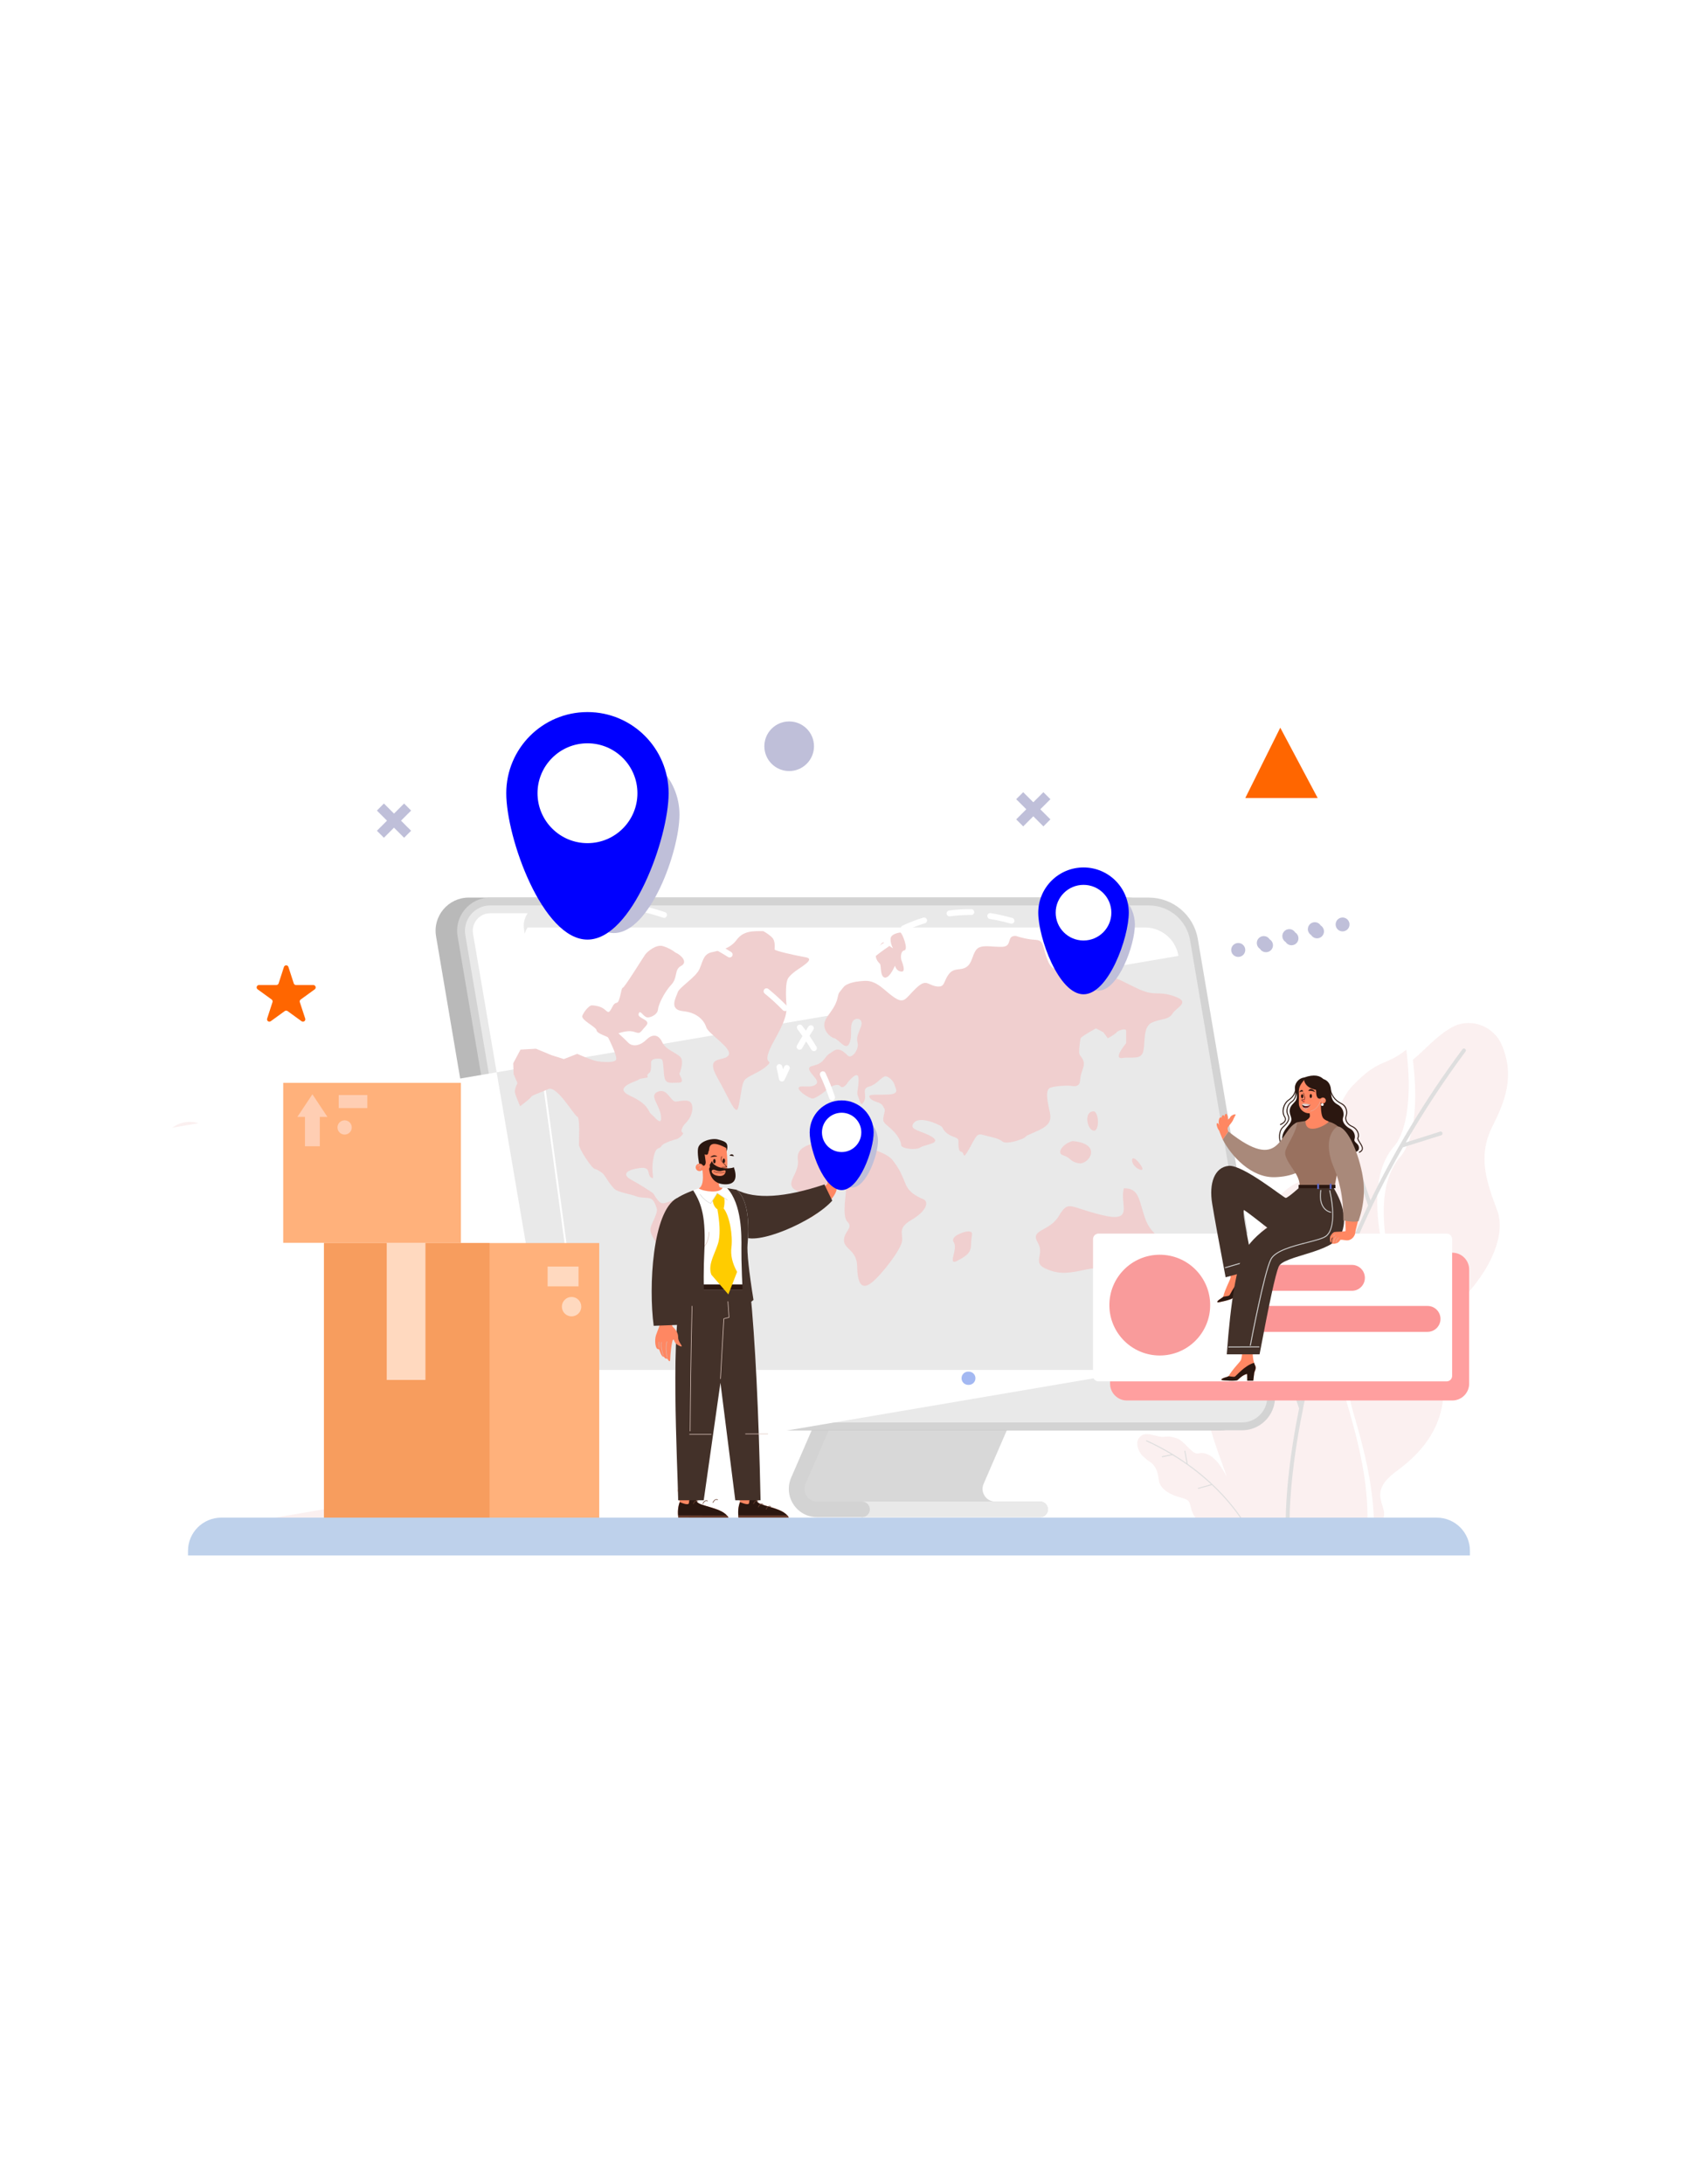 <?xml version="1.0" encoding="UTF-8"?>
<!DOCTYPE svg PUBLIC "-//W3C//DTD SVG 1.1//EN" "http://www.w3.org/Graphics/SVG/1.1/DTD/svg11.dtd">
<!-- Creator: CorelDRAW 2021 (64-Bit) -->
<svg xmlns="http://www.w3.org/2000/svg" xml:space="preserve" width="8.5in" height="11in" version="1.1" style="shape-rendering:geometricPrecision; text-rendering:geometricPrecision; image-rendering:optimizeQuality; fill-rule:evenodd; clip-rule:evenodd"
viewBox="0 0 8500 11000"
 xmlns:xlink="http://www.w3.org/1999/xlink"
 xmlns:xodm="http://www.corel.com/coreldraw/odm/2003">
 <defs>
  <style type="text/css">
   <![CDATA[
    .fil40 {fill:none}
    .fil39 {fill:blue;fill-rule:nonzero}
    .fil18 {fill:#2B1710;fill-rule:nonzero}
    .fil26 {fill:#433129;fill-rule:nonzero}
    .fil28 {fill:#5D6ACF;fill-rule:nonzero}
    .fil34 {fill:#693E2F;fill-rule:nonzero}
    .fil25 {fill:#7D2727;fill-rule:nonzero}
    .fil21 {fill:#99715F;fill-rule:nonzero}
    .fil13 {fill:#A3B8F2;fill-rule:nonzero}
    .fil20 {fill:#A9897A;fill-rule:nonzero}
    .fil10 {fill:#B9B9B9;fill-rule:nonzero}
    .fil33 {fill:#BED1EB;fill-rule:nonzero}
    .fil5 {fill:#BFBFD9;fill-rule:nonzero}
    .fil37 {fill:#D1D1D1;fill-rule:nonzero}
    .fil9 {fill:lightgrey;fill-rule:nonzero}
    .fil27 {fill:#D4D4D4;fill-rule:nonzero}
    .fil7 {fill:#D8D8D8;fill-rule:nonzero}
    .fil1 {fill:#DEDEDE;fill-rule:nonzero}
    .fil22 {fill:#E0B3A8;fill-rule:nonzero}
    .fil35 {fill:#E0C9C0;fill-rule:nonzero}
    .fil8 {fill:#E9E9E9;fill-rule:nonzero}
    .fil14 {fill:#F0CFCF;fill-rule:nonzero}
    .fil30 {fill:#F79D5E;fill-rule:nonzero}
    .fil16 {fill:#F99B9B;fill-rule:nonzero}
    .fil17 {fill:#FB9696;fill-rule:nonzero}
    .fil6 {fill:#FF6600;fill-rule:nonzero}
    .fil24 {fill:#FF7E57;fill-rule:nonzero}
    .fil19 {fill:#FF8762;fill-rule:nonzero}
    .fil15 {fill:#FF9F9F;fill-rule:nonzero}
    .fil29 {fill:#FFB17B;fill-rule:nonzero}
    .fil38 {fill:#FFCC00;fill-rule:nonzero}
    .fil32 {fill:#FFCEB3;fill-rule:nonzero}
    .fil31 {fill:#FFD9BF;fill-rule:nonzero}
    .fil12 {fill:white;fill-rule:nonzero}
    .fil4 {fill:url(#id1);fill-rule:nonzero}
    .fil3 {fill:url(#id2);fill-rule:nonzero}
    .fil11 {fill:url(#id3);fill-rule:nonzero}
    .fil0 {fill:url(#id4);fill-rule:nonzero}
    .fil36 {fill:url(#id5);fill-rule:nonzero}
    .fil23 {fill:url(#id6);fill-rule:nonzero}
    .fil2 {fill:url(#id7);fill-rule:nonzero}
   ]]>
  </style>
   <clipPath id="id0">
    <path d="M333.33 3166.67l7833.33 0 0 4666.67 -7833.33 0 0 -4666.67z"/>
   </clipPath>
  <linearGradient id="id1" gradientUnits="userSpaceOnUse" x1="164479.17" y1="682592.1" x2="167187.5" y2="431238.07">
   <stop offset="0" style="stop-opacity:1; stop-color:#F9F9F9"/>
   <stop offset="1" style="stop-opacity:1; stop-color:#FBF0F0"/>
  </linearGradient>
  <linearGradient id="id2" gradientUnits="userSpaceOnUse" xlink:href="#id1" x1="355452.84" y1="3299828.44" x2="380895.58" y2="2074126.35">
  </linearGradient>
  <linearGradient id="id3" gradientUnits="userSpaceOnUse" x1="2899137.31" y1="2445453.15" x2="2871850.14" y2="990078.13">
   <stop offset="0" style="stop-opacity:1; stop-color:#C4D4FF"/>
   <stop offset="1" style="stop-opacity:1; stop-color:white"/>
  </linearGradient>
  <linearGradient id="id4" gradientUnits="userSpaceOnUse" xlink:href="#id1" x1="283927.83" y1="2673049.28" x2="304544.41" y2="1680708.5">
  </linearGradient>
  <linearGradient id="id5" gradientUnits="userSpaceOnUse" x1="29540.34" y1="31859.37" x2="29384.91" y2="31713.54">
   <stop offset="0" style="stop-opacity:1; stop-color:#FF6B3D"/>
   <stop offset="1" style="stop-opacity:1; stop-color:#FF8762"/>
  </linearGradient>
  <linearGradient id="id6" gradientUnits="userSpaceOnUse" x1="39770.83" y1="15786.46" x2="39729.17" y2="15723.96">
   <stop offset="0" style="stop-opacity:1; stop-color:#FF8762"/>
   <stop offset="1" style="stop-opacity:1; stop-color:#FF5C47"/>
  </linearGradient>
  <linearGradient id="id7" gradientUnits="userSpaceOnUse" xlink:href="#id1" x1="300182.35" y1="1283162.19" x2="305294.35" y2="808135.8">
  </linearGradient>
 </defs>
 <g id="Layer_x0020_1">
  <g>
  </g>
  <g style="clip-path:url(#id0)">
   <g>
    <path class="fil0" d="M847.46 5698.05c44.06,-48.22 116.95,-63.75 177.21,-30.74 62.52,34.63 112.08,94.5 159.71,132.69 -2.11,16.3 -3.99,33.15 -5.2,49.56 -11.67,133.98 -1.61,276.37 54.75,345.31 1.73,1.94 3.35,3.89 4.87,5.82 69.98,86.08 75.16,212.95 53.45,355.01 0.66,3.89 1.08,7.77 1.3,11.66 -27.87,146.93 -21.39,337.54 86.17,457.28 8.85,9.71 17.5,18.77 25.92,27.19 70.63,78.31 33.05,144.33 -1.29,274.43 -32.07,117.8 -60.91,246.93 -61.23,387.71l-1.29 -0.65c-111.13,-70.23 61.87,-119.42 -90.39,-230.75 -34.02,-24.59 -63.18,-50.16 -87.47,-76.37 -85.52,-92.23 -115,-194.18 -102.05,-306.47 16.2,-144.01 86.5,-168.61 -45.35,-288.03 -131.85,-119.42 -218.34,-284.13 -177.21,-395.15 41.15,-111 82.29,-218.13 20.42,-341.74 -50.21,-100.33 -94.92,-206.16 -38.87,-335.28 6.59,-15.14 15.61,-29.17 26.58,-41.47l-0.02 -0zm336.92 101.95c3.02,2.58 6.16,5.07 9.4,7.44 82.29,61.49 103.02,28.8 209.93,139.81 12.13,12.74 22.87,26.9 31.76,42.07 72.56,121.68 67.37,319.42 166.19,344.98 111.11,28.8 185.3,164.41 201.82,324.92 16.52,160.52 -20.73,362.46 131.85,444.67 152.58,82.2 28.83,288.02 -78.4,621.68 0,0 -400.74,57.28 -513.8,-11.65 0.32,-140.78 29.17,-269.91 61.23,-387.71 34.34,-130.09 71.92,-196.11 1.29,-274.43 -8.84,-8.82 -17.53,-18.01 -25.92,-27.2 -107.55,-119.74 -114.03,-310.35 -86.17,-457.28 -0.2,-3.88 -0.67,-7.81 -1.31,-11.65 21.71,-142.06 16.53,-268.93 -53.45,-355.01 -1.51,-1.94 -3.13,-3.89 -4.87,-5.82 -56.37,-68.94 -66.41,-211.33 -54.74,-345.31 1.22,-16.43 3.09,-33.17 5.18,-49.48l0 -0.03z"/>
    <path class="fil1" d="M1714.7 7035.6l-65.11 190.61c55.4,270.87 54.75,443.69 54.75,445.95 0,4.21 -3.56,7.77 -8.1,7.77 -4.21,0 -7.77,-3.56 -7.77,-8.09 0,-1.94 0.65,-173.13 -54.1,-441.43 -0.65,-1.61 -1.29,-3.23 -0.97,-5.18 -9.43,-46.33 -20.27,-93.43 -31.57,-139.59 -16.52,-64.72 -36.28,-136.25 -61.23,-212.95 -0.93,0.33 -1.71,0.44 -2.49,0.44 -0.09,0 -0.19,-0 -0.28,-0l-1.62 0 -210.25 -49.51c-3.53,-0.83 -6.03,-3.98 -6.03,-7.61 0,-0.6 0.07,-1.19 0.2,-1.78 0.69,-3.68 3.91,-6.34 7.65,-6.34 0.59,0 1.17,0.07 1.75,0.2l205.71 48.54c-66.08,-203.24 -164.56,-443.37 -310.02,-698.39l-0.33 0 -156.48 -49.51c-3.28,-0.94 -5.54,-3.94 -5.54,-7.36 0,-0.8 0.13,-1.59 0.37,-2.35 1.06,-3.31 4.14,-5.56 7.62,-5.56 0.82,0 1.64,0.13 2.43,0.38l140.27 44.33c-73.93,-128.32 -156.36,-252.7 -244.52,-371.35 -1.07,-1.52 -1.63,-3.18 -1.63,-4.88 0,-2.49 1.19,-4.83 3.2,-6.29 1.35,-1.03 3.01,-1.59 4.71,-1.59 2.49,0 4.83,1.19 6.3,3.2 144.06,193.62 270.7,401.23 376.15,618.26l61.87 -180.91c0.94,-3 3.89,-5.19 7.23,-5.19 0.95,0 1.9,0.18 2.78,0.53 3.89,1.29 6.16,5.82 4.85,10.03l-66.08 193.21c-0.19,0.8 -0.52,1.56 -0.97,2.26 126.67,264.41 203.44,502.92 249.45,687.05 9.93,39.27 18.78,77.03 26.56,113.27l56.37 -165.37c0.97,-3.19 3.93,-5.37 7.26,-5.37 0.95,0 1.89,0.18 2.77,0.52 3.9,1.3 6.16,5.83 4.87,10.04l-0.02 -0z"/>
    <path class="fil2" d="M336.56 6849.83c9.08,-38.19 42.77,-67.63 84.24,-67.63 45.68,-0.32 92,19.09 129.58,24.27 61.55,8.42 62.84,-14.89 151.61,12.63 10.04,2.92 19.44,7.45 28.83,12.95 73.85,43.04 128.6,148.22 188.22,133.01 66.73,-17.16 145.46,32.69 200.85,112.29 55.73,79.94 94.92,196.77 199.23,195.79 104.32,-0.97 149.68,232.37 190.81,438.84 0,0 -246.53,58.9 -325.57,54.69 -14.26,-0.97 -23.33,-4.21 -29.48,-8.74 -27.87,-21.68 6.8,-74.76 -85.21,-86.41 -112.73,-13.92 -178.18,-65.7 -211.54,-146.28 -33.37,-80.58 -3.56,-113.92 -107.87,-138.51 -104.32,-24.27 -197.95,-85.76 -208.63,-156.31 -10.69,-70.54 -20.42,-138.83 -88.76,-185.76 -55.73,-38.52 -110.48,-81.24 -118.57,-165.37 -0.97,-10.04 0,-20.07 2.27,-29.46l-0.01 0z"/>
    <path class="fil1" d="M1361.25 7645.96c-2.26,1.29 -5.18,0.32 -6.47,-1.95 -0.66,-1.29 -68.37,-124.59 -216.73,-283.17 -30.11,-32.44 -61.96,-64.28 -94.26,-94.56 -0.22,0.48 -0.57,0.82 -0.99,1.02 -0.4,0.21 -0.84,0.32 -1.29,0.33l-125.06 35.28c-2.26,0.65 -4.85,-0.66 -5.83,-3.24 -0.08,-0.37 -0.13,-0.75 -0.13,-1.13 0,-2.23 1.54,-4.18 3.71,-4.69l122.13 -34.63c-112.21,-104.21 -235.94,-197.7 -367.1,-276.89l-96.87 19.42c-2.58,0.65 -4.85,-0.97 -5.5,-3.55 -0.65,-2.59 1.3,-5.19 3.89,-5.83l86.82 -17.47c-76.38,-45.81 -156.01,-87.65 -237.09,-124.27 -2.59,-0.98 -3.56,-3.89 -2.59,-6.16 1.3,-2.58 3.89,-3.56 6.48,-2.26 132.11,59.5 259.7,132.28 378.44,215.63l-20.42 -113.27c-0.07,-0.12 -0.08,-0.33 -0.08,-0.54 0,-2.35 1.64,-4.38 3.94,-4.87 2.59,-0.32 5.19,1.29 5.51,3.89l21.7 121.03c0.22,0.44 0.22,0.98 0,1.63 143.84,102.26 253.67,205.18 331.74,288.67 149.34,159.55 217.37,283.82 218.02,285.11 1.3,2.27 0.32,5.18 -1.94,6.48l-0.02 0z"/>
    <path class="fil3" d="M7566.37 5262.13c69,159.22 13.93,289.65 -47.95,413.27 -76.13,152.1 -25.27,283.81 25.27,420.71 50.85,136.9 -55.73,339.8 -218.03,486.73 -162.63,146.93 -76.13,177.35 -56.04,354.7 15.87,138.19 -20.41,263.75 -125.7,377.34 -30.13,32.37 -65.76,63.75 -107.55,94.18 -187.9,136.9 25.27,197.73 -111.77,283.81 -0.45,0.45 -1.01,0.79 -1.62,0.98 -0.32,-173.15 -35.63,-332.37 -75.16,-477.35 -42.45,-160.19 -88.77,-241.42 -1.63,-337.87 10.59,-10.84 21.63,-22.49 32.07,-33.73 132.18,-147.57 140.59,-382.2 105.94,-563.1 0.43,-4.75 0.97,-9.49 1.61,-14.24 -26.56,-175.08 -20.41,-331.39 65.77,-437.54 2.16,-2.16 4.21,-4.42 6.15,-6.79 69.33,-85.11 81.97,-260.52 67.39,-425.57 -1.54,-20.05 -3.71,-40.39 -6.45,-60.39 58.63,-47.57 119.54,-121.04 196.65,-163.44 74.19,-41.09 163.93,-21.68 218.34,37.54 13.65,14.89 24.75,32.14 32.7,50.76l0.01 0zm-473.97 84.78c14.58,165.05 1.95,340.46 -67.39,425.57 -1.92,2.35 -3.99,4.63 -6.15,6.79 -86.18,106.16 -92.33,262.46 -65.77,437.54 -0.63,4.68 -1.2,9.52 -1.63,14.25 34.66,180.91 26.24,415.53 -105.94,563.1 -10.43,11.15 -21.47,22.8 -32.11,33.64 -87.15,96.45 -40.82,177.68 1.63,337.87 39.52,144.99 74.83,304.21 75.16,477.35 -138.98,84.78 -632.7,14.24 -632.7,14.24 -131.84,-410.37 -284.11,-664.08 -96.21,-765.37 187.57,-101.29 141.89,-349.84 162.3,-547.57 20.08,-197.74 111.44,-364.73 248.47,-400.32 121.81,-31.4 115.33,-274.76 204.75,-424.59 11.33,-19.09 23.97,-36.57 38.87,-52.1 131.84,-136.57 157.44,-96.11 258.84,-172.17 3.89,-2.81 7.67,-5.72 11.33,-8.74 2.81,20.04 4.98,40.38 6.47,60.49l0.06 0.02z"/>
    <path class="fil1" d="M6471.71 6845.96c5.19,-1.63 10.7,0.97 12.31,6.15l69.66 203.89c9.74,-46.58 20.83,-93.92 32.35,-139.98 56.69,-226.54 151.28,-520.4 307.44,-845.96 -0.67,-0.57 -1.22,-1.45 -1.58,-2.42l-80.99 -238.19c-0.4,-1.06 -0.6,-2.18 -0.6,-3.31 0,-4.06 2.59,-7.67 6.43,-8.98 1.07,-0.4 2.19,-0.6 3.33,-0.6 4.06,0 7.67,2.58 8.99,6.42l76.13 222.98c117.27,-241.43 268.56,-500 463.26,-761.49 3.24,-4.53 9.4,-5.18 13.61,-2.27 4.21,3.24 5.18,9.39 1.94,13.59 -108.61,146.5 -210.07,300.43 -301.03,457.87l173 -54.69c0.58,-0.49 1.44,-0.6 2.31,-0.6 5.43,0 9.83,4.41 9.83,9.83 0,4.17 -2.64,7.89 -6.57,9.28l-192.75 60.52 -0.32 0.32c-179.16,313.91 -300.31,609.71 -381.95,859.87l253.33 -59.54c0.74,-0.18 1.51,-0.28 2.28,-0.28 4.46,0 8.34,3.06 9.39,7.39 1.29,5.18 -1.95,10.68 -7.13,11.66l-258.84 60.83c-0.74,0.2 -1.51,0.31 -2.28,0.31 -1.11,0 -2.2,-0.22 -3.22,-0.63 -30.13,94.82 -55.07,182.85 -74.83,262.46 -14.07,55.91 -28.24,115.24 -39.79,171.93 0.34,0.45 0.39,0.98 0.39,1.52 0,1.58 -0.38,3.15 -1.09,4.55 -67.71,330.42 -66.74,541.43 -66.74,543.69 0,5.5 -4.21,10.03 -9.72,10.03 -5.3,-0.13 -9.58,-4.41 -9.72,-9.71 0,-2.59 -0.97,-215.53 67.06,-549.19l-80.02 -234.63c-1.61,-5.18 1.3,-10.68 6.16,-12.61l0 0z"/>
    <path class="fil4" d="M5731.47 7258.25c4.85,-20.06 22.68,-35.92 44.7,-35.92 24.3,0 48.93,10.35 68.69,12.94 32.4,4.53 33.04,-7.76 80.01,6.8 5.45,1.53 10.71,3.82 15.55,6.78 38.87,22.66 68.03,78.65 99.46,70.55 35.31,-9.06 77.1,17.16 106.26,59.55 29.48,42.06 50.21,103.87 105.6,103.23 55.07,-0.32 79.37,122.98 100.76,232.37 0,0 -130.24,31.4 -172.03,28.8 -7.77,-0.32 -12.63,-1.94 -15.87,-4.53 -14.57,-11.32 3.9,-39.48 -45.02,-45.63 -59.61,-7.45 -94.28,-34.63 -111.77,-77.35 -17.82,-42.72 -1.95,-60.51 -57.34,-73.46 -55.07,-12.95 -104.63,-45.31 -110.47,-82.52 -5.51,-37.54 -10.69,-73.79 -46.97,-98.39 -29.48,-20.39 -58.31,-43.04 -62.53,-87.7 -0.22,-1.72 -0.33,-3.47 -0.33,-5.21 0,-3.48 0.44,-6.96 1.31,-10.33l0 0.01z"/>
    <path class="fil1" d="M6274.09 7679.61c-1.29,0.65 -2.92,0.32 -3.56,-0.97 -0.32,-0.66 -36.28,-66.02 -114.68,-149.84 -16.09,-17.14 -32.92,-34.11 -49.89,-50.2l-0.65 0.65c-0.22,0 -0.43,0.1 -0.65,0.32l-66.09 18.45c-1.29,0.32 -2.58,-0.32 -2.91,-1.63 -0.66,-1.29 0.32,-2.91 1.61,-3.23l64.79 -18.13c-59.56,-55.17 -125.01,-104.44 -194.43,-146.5l-51.19 10.35c-1.29,0 -2.59,-0.65 -2.92,-2.26 -0.32,-1.3 0.66,-2.59 1.95,-2.92l46 -9.06c-40.43,-24.2 -82.52,-46.6 -125.58,-66.14 -1.29,-0.32 -1.61,-1.94 -1.29,-3.23 0.65,-1.3 2.27,-1.95 3.56,-1.3 76.78,34.96 143.51,74.44 200.21,114.56l-10.69 -60.19c-0.33,-1.29 0.65,-2.59 1.94,-2.92 1.3,0 2.59,0.65 2.92,2.27l11.67 64.07 0 0.65c63.28,44.99 122.38,96.44 175.53,153.14 78.72,84.47 115,150.17 115.33,150.81 0.65,0.97 0,2.59 -0.98,3.24l-0.02 0z"/>
    <path class="fil5" d="M6378.42 4795.47c0.19,0 0.4,0 0.6,0 19.3,0 34.96,-15.65 34.96,-34.96 0,-19.3 -15.65,-34.96 -34.96,-34.96 -0.2,0 -0.41,0 -0.6,0 -0,0 -0.01,0 -0.01,0 -19.31,0 -34.97,15.65 -34.98,34.96 0.01,19.3 15.67,34.94 34.97,34.94 0,0 0.02,0 0.02,0l0 0zm128.93 -34.95c0,0 0.02,0 0.02,0 19.3,0 34.96,-15.65 34.97,-34.95 -0.01,-19.3 -15.67,-34.96 -34.98,-34.96 0,0 -0.01,0 -0.01,0 -0,0 -0.01,0 -0.01,0 -19.31,0 -34.97,15.65 -34.98,34.96 0.01,19.3 15.67,34.94 34.97,34.94 0,0 0.02,0 0.02,0l0 0zm128.61 -34.94c0,-0 0.02,-0 0.02,-0 19.3,0 34.96,-15.65 34.97,-34.95 -0.01,-19.3 -15.67,-34.96 -34.98,-34.96 0,0 -0.01,0 -0.01,0 -0,0 -0.01,0 -0.01,0 -19.31,0 -34.97,15.65 -34.98,34.96 0.01,19.3 15.67,34.94 34.97,34.94 0,0 0.02,0 0.02,0l0 0zm128.61 -34.95c0,0 0.01,0 0.02,0 19.3,0 34.96,-15.65 34.97,-34.95 -0,-19.31 -15.67,-34.96 -34.98,-34.96 0,0 -0.01,0 -0.01,0 -0.01,0 -0.02,0 -0.02,0 -19.31,0 -34.97,15.65 -34.98,34.96 0.01,19.3 15.67,34.95 34.97,34.95 0,0 0.02,0 0.02,0l0 0zm-526.11 128.48c0.28,0.01 0.57,0.01 0.85,0.01 19.3,0 34.96,-15.65 34.96,-34.96 0,-19.3 -15.65,-34.96 -34.96,-34.96 -0.28,0 -0.57,0 -0.85,0.01 -0,0 -0.02,0 -0.02,0 -19.3,0 -34.96,15.65 -34.97,34.95 0.01,19.3 15.67,34.94 34.97,34.94 0,0 0.02,0 0.02,0l0 0zm128.93 -34.94c0,0 0.01,0 0.02,0 19.3,0 34.96,-15.65 34.97,-34.95 -0.01,-19.3 -15.67,-34.95 -34.97,-34.95 -0,0 -0.02,0 -0.02,0 -0,0 -0.02,0 -0.02,0 -19.3,0 -34.96,15.65 -34.97,34.95 0.01,19.3 15.67,34.95 34.97,34.95 0,0 0.02,0 0.02,0l0 0zm128.61 -34.95c0,0 0.01,0 0.02,0 19.3,0 34.96,-15.65 34.97,-34.95 -0.01,-19.3 -15.67,-34.95 -34.97,-34.95 -0,0 -0.02,0 -0.02,0 -0,0 -0.02,0 -0.02,0 -19.3,0 -34.96,15.65 -34.97,34.95 0.01,19.3 15.67,34.95 34.97,34.95 0,0 0.02,0 0.02,0l0 0zm128.6 -34.95c0,0 0.02,0 0.02,0 19.3,0 34.96,-15.65 34.97,-34.95 -0.01,-19.3 -15.67,-34.94 -34.97,-34.94 -0,0 -0.02,0 -0.02,0 -0.01,0 -0.02,0 -0.02,0 -19.3,0 -34.96,15.65 -34.97,34.95 0.01,19.3 15.67,34.94 34.97,34.94 0,0 0.02,0 0.02,0l0 0z"/>
    <polygon class="fil6" points="6639.2,4019.09 6274.42,4019.09 6450.66,3664.72 6639.2,4019.09 "/>
    <path class="fil5" d="M5241.63 4075.73l50.87 50.81 -35.31 35.27 -50.87 -50.81 -50.85 50.81 -35.31 -35.27 50.85 -50.81 -50.85 -50.81 35.31 -35.27 50.85 50.8 50.87 -50.8 35.31 35.27 -50.87 50.81zm-3221.12 57.28l50.87 50.81 -35.31 35.27 -50.87 -50.81 -50.85 50.81 -35.31 -35.27 50.85 -50.81 -50.85 -50.81 35.31 -35.59 50.85 50.81 50.87 -50.81 35.31 35.59 -50.87 50.81zm1955.74 -249.85c69.06,0 125.05,-55.93 125.05,-124.92 0,-68.99 -55.99,-124.92 -125.05,-124.92 -69.06,0 -125.04,55.94 -125.04,124.92 0,68.99 55.98,124.92 125.04,124.92z"/>
    <path class="fil6" d="M1453.26 4869.91l26.89 82.84c1.63,4.83 6.16,8.09 11.26,8.09 0.03,0 0.06,0 0.09,0l87.14 0c11.66,0 16.2,14.89 7.13,21.68l-70.63 51.13c-4.21,2.92 -6.16,8.42 -4.53,13.27l27.21 82.84c3.56,11.01 -9.07,20.07 -18.47,13.27l-70.61 -51.13c-2.04,-1.42 -4.48,-2.18 -6.96,-2.18 -2.49,0 -4.93,0.76 -6.97,2.18l-70.63 51.13c-9.39,6.8 -21.7,-2.26 -18.13,-13.27l26.89 -82.84c0.36,-1.17 0.55,-2.39 0.55,-3.62 0,-3.78 -1.76,-7.35 -4.76,-9.65l-70.63 -51.13c-9.4,-6.79 -4.53,-21.68 6.8,-21.68l87.47 -0c5.1,-0.06 9.63,-3.29 11.35,-8.09l26.89 -82.84c3.56,-11.01 19.11,-11.01 22.68,0l-0 -0z"/>
    <path class="fil7" d="M5279.87 7601.29c-0,0.1 -0,0.21 -0,0.31 0,21.63 -17.54,39.17 -39.17,39.17 -0.01,0 -0.02,0 -0.03,0l-897.36 0.01 -249.45 -31.71 -56.69 -71.84c-15.34,-34.31 -23.01,-57.4 -23.01,-69.26 0,-12.08 59.07,-131.18 177.21,-357.28l869.51 -23.3 -19.76 53.4c4.85,0 9.72,0.98 14.57,3.24 19.76,8.42 29.16,31.72 20.41,51.78l-120.19 277.34c-8.74,20.06 -6.8,42.07 5.19,60.2 11.99,18.13 31.43,28.8 53.13,28.8l226.44 -0c0.02,0 0.06,0 0.09,0 21.59,0 39.1,17.51 39.1,39.1 0,0.02 0,0.04 0,0.05l0.01 0z"/>
    <path class="fil8" d="M5279.87 7601.29c-0,0.1 -0,0.21 -0,0.31 0,21.63 -17.54,39.18 -39.18,39.18 -0,0 -0.02,0 -0.02,0l-897.36 0 -2.27 -0.33c0.65,-27.82 1.41,-53.93 2.27,-78.31l897.36 0c0.02,0 0.06,0 0.09,0 21.59,0 39.1,17.51 39.1,39.1 0,0.02 0,0.04 0,0.05l0.01 0z"/>
    <path class="fil9" d="M4343.3 7640.77l-226.45 0c-0.09,-0 -0.19,-0 -0.28,-0 -47.81,0 -92.41,-24.1 -118.61,-64.07 -26.56,-40.13 -30.77,-90.61 -11.67,-134.95l120.2 -277.35c6.18,-14.39 20.35,-23.72 36.02,-23.72 5.44,0 10.84,1.14 15.81,3.33 20.08,8.42 29.16,31.72 20.41,51.78l-120.19 277.34c-8.75,20.06 -6.8,42.07 5.18,60.2 11.99,18.13 31.43,28.8 53.13,28.8l226.45 0.01c21.7,0 39.52,17.48 39.52,39.16 -0,0 -0,0.02 -0,0.03 0,21.78 -17.67,39.45 -39.45,39.45 -0.02,0 -0.05,0 -0.07,0l0 0z"/>
    <path class="fil10" d="M6149.05 7203.24l-3317.67 0c-122.46,0 -227.09,-88.35 -247.51,-208.74l-386.8 -2279.29c-17.17,-101.94 61.23,-194.82 164.57,-194.82l3317.66 0c122.45,0 227.09,88.35 247.5,208.74l386.81 2279.29c17.17,101.94 -61.23,194.82 -164.57,194.82l0 0z"/>
    <path class="fil9" d="M6257.57 7203.24l-3317.67 0c-122.46,0 -227.09,-88.35 -247.5,-208.74l-386.81 -2279.29c-17.17,-101.94 61.23,-194.82 164.57,-194.82l3317.67 0c122.46,0 227.09,88.35 247.5,208.74l386.81 2279.29c17.17,101.94 -61.23,194.82 -164.57,194.82l0 0z"/>
    <path class="fil8" d="M2939.91 7163.75c-103.67,0 -191.13,-74.1 -208.63,-176.05l-386.81 -2278.96c-6.16,-37.22 4.21,-75.08 28.51,-103.56 23.98,-28.7 59.5,-45.3 96.9,-45.3 0.09,0 0.2,0 0.29,0l3317.66 -0c103.67,0 191.13,74.1 208.63,176.05l386.81 2279.28c1.14,6.92 1.74,13.97 1.74,20.99 0,30.14 -10.74,59.3 -30.26,82.25 -24.05,28.7 -59.65,45.3 -97.12,45.3 -0.02,0 -0.05,0 -0.06,0l-3317.66 0z"/>
    <path class="fil11" d="M2403.1 4630.42c16.52,-19.74 41.15,-31.06 67.06,-31.06l188.54 0c-5.5,7.44 -9.72,15.85 -12.96,24.92 -4.59,11.85 -6.96,24.51 -6.96,37.23 0,5.08 0.38,10.17 1.12,15.19 93.3,689.54 186.6,1379.18 279.91,2068.94 2.27,18.11 4.53,35.92 6.16,54.04 0.97,9.71 2.59,19.09 4.53,28.16l-39.2 0c-75.16,0 -139.95,-47.57 -162.95,-116.51 -3.01,-8.62 -5.31,-17.52 -6.8,-26.52 -112.74,-660.84 -225.48,-1321.79 -338.22,-1982.85 -0.77,-4.76 -1.17,-9.57 -1.17,-14.39 0,-20.91 7.43,-41.18 20.93,-57.14zm235.85 40.46l3129.13 0c0.12,0 0.31,0 0.43,0 73.53,0 138.89,46.86 162.5,116.5 2.81,8.63 5.08,17.48 6.8,26.54 -2274028.73,388119.47 -2273653.55,389245.33 -2273653.55,389245.33 2273992.33,-387257.48 2273992.78,-387252.4 2273992.78,-387247.31 0,20.65 -7.37,40.63 -20.78,56.34 -16.71,19.7 -41.28,31.08 -67.13,31.08 -0.07,0 -0.17,0 -0.25,0l-3258.38 0c-2,-9.25 -3.56,-18.72 -4.54,-28.17 -1.63,-18.13 -3.89,-35.93 -6.16,-54.04 -93.3,-689.76 -186.6,-1379.4 -279.91,-2068.94 -0.74,-5.02 -1.12,-10.1 -1.12,-15.19 0,-12.72 2.37,-25.38 6.96,-37.24 3.24,-9.06 7.46,-17.48 12.96,-24.92l-19.76 0.01z"/>
    <path class="fil12" d="M4772.87 6974.44l-360.25 0c-0.02,-0 -0.04,-0 -0.06,-0 -18.39,0 -33.31,-14.92 -33.31,-33.31 0,-0 0,-0.02 0,-0.02 0,-18.45 14.91,-33.33 33.37,-33.33l360.25 0c0.02,-0 0.04,-0 0.06,-0 18.39,0 33.3,14.91 33.3,33.3 0,0.01 0,0.02 0,0.03 0,18.44 -14.91,33.33 -33.37,33.33l0 0z"/>
    <path class="fil13" d="M4881.4 6974.44l-3.24 0c-0.03,-0 -0.05,-0 -0.07,-0 -18.39,0 -33.3,-14.91 -33.3,-33.3 0,-0.01 0,-0.02 0,-0.03 0,-18.45 14.9,-33.33 33.37,-33.33l3.24 0.01c0.02,-0 0.04,-0 0.06,-0 18.39,0 33.3,14.91 33.3,33.3 0,0.01 0,0.02 0,0.03 0,18.44 -14.9,33.33 -33.37,33.33l0.01 0z"/>
    <path class="fil14" d="M5217.99 4733.33c47.3,2.59 32.4,39.8 64.79,111.98 32.4,72.17 102.05,17.47 139.63,47.24 37.26,30.1 99.46,39.81 144.49,30.1 44.71,-10.03 67.39,9.71 161.98,54.69 94.59,44.67 99.46,10.03 186.93,39.81 87.15,29.77 12.31,54.69 -7.78,87.05 -19.76,32.37 -54.75,24.92 -102.04,44.66 -47.3,20.06 -34.99,92.24 -44.71,142.07 -10.04,49.84 -57.34,29.77 -104.63,37.22 -31.53,4.96 -25.71,-19.96 17.49,-74.76l0 -62.13c0,-14.89 -39.84,-2.58 -47.63,7.45 -4.97,6.69 -19.87,16.72 -44.7,30.09l-22.35 -30.09 -37.58 -19.74c-49.68,28.04 -75.37,44.66 -77.1,49.83 -2.59,7.45 -7.45,49.51 -7.45,69.58 0,19.74 14.9,22.32 22.35,47.25 7.45,24.92 -14.91,52.1 -17.5,94.49 -2.26,42.4 -39.84,27.51 -57.33,27.51 -17.18,0 -59.61,0 -92.01,10.03 -32.4,9.71 -10.04,89.32 -2.59,126.87 7.46,37.22 -2.58,62.13 -54.74,87.05 -52.49,24.92 -62.21,24.92 -69.66,34.96 -7.45,9.71 -94.92,39.8 -114.68,22.32 -20.09,-17.47 -59.94,-22.32 -94.6,-32.37 -34.98,-10.03 -34.98,0 -72.24,67.32 -37.58,66.99 -22.68,19.74 -39.84,17.15 -17.5,-2.26 -15.23,-34.63 -15.23,-54.69 0,-19.74 -27.21,-17.48 -52.16,-34.63 -24.95,-17.47 -24.95,-30.09 -32.4,-37.53 -7.45,-7.45 -107.23,-57.28 -139.63,-19.75 -32.4,37.22 42.44,39.81 92.32,72.18 49.9,32.35 -39.84,37.21 -59.93,52.1 -19.76,14.89 -97.19,7.44 -97.19,-12.3 0,-20.06 -19.76,-54.7 -54.75,-84.79 -34.99,-29.77 -39.85,-32.37 -32.4,-64.72 7.45,-32.37 7.45,-24.93 -4.87,-47.25 -12.63,-22.33 -47.29,-17.48 -64.79,-39.81 -17.49,-22.32 27.22,-14.89 89.74,-17.47 62.2,-2.27 39.84,-27.19 34.67,-47.25 -4.87,-19.74 -27.22,-42.4 -44.71,-44.67 -17.49,-2.58 -45.03,42.07 -84.87,52.1 -39.85,10.03 -7.46,42.4 -24.95,74.76 -17.17,32.37 -19.76,-2.59 -29.8,-24.92 -10.04,-22.33 2.59,-34.96 2.59,-84.47 0,-33.23 -16.63,-30.75 -49.9,7.45 -18.35,28.04 -32.5,36.34 -42.44,24.92 -14.91,-17.48 -54.75,4.85 -64.79,14.89 -9.72,9.71 -59.6,49.51 -77.1,47.25 -17.49,-2.59 -74.83,-39.81 -67.39,-54.7 7.46,-15.21 57.34,4.85 84.89,-15.21 27.21,-19.74 -27.54,-52.1 -32.4,-77.02 -5.19,-24.92 42.44,-10.03 72.24,-47.25 29.8,-37.22 22.35,-24.92 49.89,-44.98 27.22,-19.75 52.16,2.58 72.25,22.65 19.76,19.74 57.33,-30.09 49.89,-62.46 -7.77,-32.37 2.27,-42.07 17.17,-84.47 14.91,-42.39 -32.4,-49.83 -44.7,-20.06 -12.63,30.1 2.58,69.91 -14.91,107.13 -17.49,37.22 -52.48,-22.33 -74.83,-27.19 -22.35,-5.18 -57.34,-40.13 -49.9,-77.34 7.46,-37.22 54.75,-67.31 67.39,-132.04 12.31,-64.4 74.83,-77.02 137.04,-79.61 62.2,-2.26 99.77,52.43 149.34,84.79 49.89,32.37 55.07,2.59 107.23,-47.25 52.48,-49.83 57.34,-17.47 102.04,-10.03 45.03,7.45 34.99,-22.33 62.53,-59.87 27.21,-37.22 59.6,-17.16 89.41,-37.22 30.13,-19.74 27.54,-57.28 49.9,-87.06 22.35,-29.77 79.69,-12.61 132.18,-14.89 52.16,-2.58 17.49,-57.28 67.37,-54.69 34.77,11.44 67.93,18.01 99.46,19.74l0.01 0.01zm-886.35 1030.74c11.34,11.33 126.67,33.67 162.3,74.76 35.63,41.43 53.46,86.08 69.33,125.24 15.87,39.17 53.45,60.84 87.13,74.44 33.7,13.59 15.87,61.81 -56.37,104.21 -71.92,42.07 -44.39,65.05 -48.92,107.13 -4.53,42.06 -103.67,171.84 -155.5,211.32 -51.83,39.48 -69.66,-4.85 -70.95,-85.11 -1.61,-80.26 -66.08,-84.79 -66.42,-129.77 0,-45.31 49.25,-62.46 17.5,-93.21 -31.75,-31.06 0,-162.78 -9.07,-171.2 -9.07,-8.74 -185.63,47.57 -249.45,13.27 -64.15,-34.3 18.79,-83.17 8.75,-154.37 -9.72,-70.87 68.03,-72.82 105.6,-96.13 37.58,-23.63 145.13,-22 172.68,3.24 14.69,3.24 25.8,8.63 33.37,16.18l0 0zm561.43 498.38c0,44.67 -17.5,59.55 -69.66,87.05 -52.48,27.19 4.87,-59.87 -17.49,-92.23 -22.35,-32.37 54.75,-53.72 62.2,-54.69 45.03,-4.85 24.95,14.89 24.95,59.87zm868.53 -151.13c24.63,81.89 45.03,86.09 122.78,171.85 78.07,86.08 -32.72,81.87 -36.93,176.05 -3.9,94.17 -40.82,167.96 -110.48,163.75 -69.65,-4.21 -77.75,-102.27 -135.08,-196.44 -57.67,-94.18 -176.24,12.29 -299.34,-24.6 -122.78,-36.89 -32.72,-73.78 -73.54,-143.37 -41.13,-69.57 57.34,-53.07 106.26,-134.95 49.24,-81.87 49.24,-44.98 217.37,-4.21 167.81,41.1 85.85,-57.28 110.48,-134.95 69.65,0 73.85,44.98 98.48,126.85zm-324.28 -252.75c-47.3,-7.44 -39.85,-27.5 -79.7,-39.8 -39.84,-12.63 2.59,-62.13 47.3,-72.17 154.52,14.89 79.69,119.42 32.4,111.97l-0 0zm72.24 -261.49c-49.89,0 -32.4,92.24 0,97.09 32.4,5.18 27.53,-97.09 0,-97.09zm194.37 246.61c0,37.87 72.24,69.58 47.3,29.78 -24.95,-39.81 -47.3,-49.84 -47.3,-29.78zm-1813.52 -1122c17.5,17.47 12.31,52.1 12.31,59.54 0,7.45 102.37,30.09 157.11,39.8 54.75,10.04 -37.25,55.02 -64.79,79.94 -27.53,24.59 -34.98,29.77 -34.98,106.8 0,77.34 22.68,87.05 -57.34,229.13 -79.7,141.75 2.59,91.91 -37.26,129.45 -39.84,37.22 -99.77,52.1 -114.68,74.44 -14.91,22.65 -17.17,77.34 -29.8,132.03 -12.31,54.7 -42.44,-32.35 -107.23,-146.93 -64.79,-114.56 37.57,-77.02 57.33,-111.97 20.09,-34.95 -102.04,-107.13 -112.08,-139.48 -10.04,-32.04 -42.44,-74.44 -116.95,-81.89 -74.83,-7.44 -34.99,-69.9 -27.54,-94.81 7.45,-24.6 92.33,-77.03 109.5,-116.83 17.49,-39.8 20.08,-74.76 59.93,-84.79 39.85,-9.71 92.33,-14.89 127,-62.13 34.99,-47.25 82.28,-44.66 134.76,-44.66 18.15,9.93 33.05,20.71 44.71,32.37l0 -0.01z"/>
    <path class="fil14" d="M4487.13 4728.8c0,-24.92 42.11,-32.37 49.57,-32.37 7.77,0 42.44,84.79 20.08,89.65 -22.35,5.18 -17.5,42.4 -14.91,49.84 2.59,7.44 24.95,59.87 0,57.28 -16.63,-1.73 -27.43,-11.66 -32.4,-29.78 -19.87,43.16 -37.37,63 -52.48,59.55 -22.35,-4.85 -17.17,-59.55 -22.35,-67.31 -4.87,-7.45 -39.84,-32.04 -10.04,-79.61 30.13,-47.25 22.68,-32.37 74.83,0 -8.07,-14.39 -12.31,-30.64 -12.31,-47.15 0,-0.02 0,-0.08 0,-0.11l0 0zm-1083.31 68.6c25.92,10.69 64.79,47.57 28.18,67 -36.93,19.42 -15.22,58.25 -49.89,95.15 -34.67,36.56 -64.79,99.34 -67.06,125.24 -2.26,25.89 -43.41,45.63 -60.57,36.9 -17.18,-8.74 -30.46,-38.84 -36.94,-15.22 -6.48,23.95 67.06,28.16 36.94,60.52 -30.46,32.37 -25.92,41.1 -56.37,30.42 -20.08,-7.33 -47.51,-5.18 -82.28,6.48 16.87,15.22 33.9,31.39 49.92,47.56 23.98,23.63 62.85,12.95 91.03,-15.21 27.87,-28.16 60.58,-30.43 80.02,12.94 19.44,43.37 88.76,56.31 97.19,84.47 8.75,27.83 -8.43,66.99 -10.69,73.47 -2.27,6.47 32.4,45.3 -4.22,45.3 -36.93,0 -60.57,6.47 -69.32,-19.42 -8.75,-25.89 -4.21,-95.15 -17.49,-99.35 -12.96,-4.53 -51.83,-4.53 -51.83,17.16 0,21.68 2.26,45.3 -10.7,54.04 -12.96,8.74 -6.48,12.95 -6.48,19.42 0,6.47 -36.93,4.21 -45.68,12.95 -8.42,8.74 -136.06,38.83 -41.13,82.2 95.24,43.37 88.76,79.94 103.99,90.94 15.22,10.68 56.37,68.94 49.89,10.68 -6.48,-58.25 -62.84,-103.87 -15.23,-123.29 47.63,-19.43 62.85,49.83 88.77,49.83 25.92,0 80.01,-21.69 84.23,25.89 4.53,47.57 -32.4,82.21 -38.87,88.68 -6.48,6.47 -23.66,34.63 -10.7,41.1 12.96,6.47 -19.44,30.09 -25.92,32.37 -6.48,2.26 -69.32,17.47 -80.33,36.89 -10.7,19.42 -27.87,-6.47 -40.82,64.73 -13.28,71.52 10.69,108.09 -11.01,92.87 -21.71,-14.89 2.26,-55.98 -58.31,-47.57 -60.58,8.74 -95.25,30.43 -38.87,60.52 56.04,30.42 99.45,60.84 105.93,65.05 6.48,4.21 28.19,56.31 54.1,51.78 25.92,-4.21 71.27,-25.9 86.5,-25.9 15.22,0 95.24,21.69 112.41,49.84 17.5,28.16 34.67,43.04 69.33,55.98 34.67,12.95 82.28,23.95 65.11,43.37 -17.49,19.43 -58.63,64.73 -47.63,95.15 10.7,30.1 1.95,34.63 -28.18,45.31 -30.46,11 -30.46,47.57 -45.35,77.99 -15.23,30.1 -47.63,43.04 -69.33,51.78 -21.71,8.74 -17.49,36.9 -34.67,62.78 -11.66,17.26 -27.53,47.47 -47.61,90.61l-17.5 52.1c-15.76,28.7 -27.21,38.73 -34.33,30.1 -11.02,-12.95 -32.72,-54.05 -36.94,-77.68 -4.21,-23.95 0,-69.25 8.75,-92.87 8.43,-23.95 36.6,-77.99 23.65,-114.89 -12.96,-36.57 -4.21,-77.68 -28.18,-121.04 -23.66,-43.04 -47.63,-71.2 -41.15,-99.35 6.48,-28.15 39.2,-75.72 30.45,-99.34 -8.74,-23.95 -15.22,-41.1 -30.45,-47.57 -14.91,-6.48 -51.83,-2.27 -71.27,-11.01 -19.44,-8.41 -82.28,-19.42 -103.99,-32.35 -21.39,-12.95 -56.05,-73.47 -62.53,-79.94 -6.48,-6.48 -26.24,-21.69 -43.41,-25.9 -17.17,-4.53 -80.02,-101.61 -80.02,-123.3 0,-21.68 6.48,-136.24 -8.74,-140.45 -15.23,-4.53 -101.73,-157.93 -145.13,-138.51 -43.08,19.42 -81.96,30.42 -86.5,38.83 -2.8,5.82 -21.49,21.69 -56.04,47.57 -15.98,-37.32 -24.73,-61.05 -26.24,-71.2 -1.3,-10.13 3.02,-25.24 12.96,-45.3l-19.44 -45.63 -1.95 -54.04 36.6 -68.94 78.08 -4.53 77.75 32.37 62.84 19.74 67.06 -26.21c50.53,21.79 83.69,34.08 99.45,36.89 23.98,4.21 95.25,10.69 97.52,-10.68 2.26,-21.68 -36.94,-101.61 -41.15,-108.42 -4.22,-6.47 -56.37,-19.42 -58.31,-36.56 -2.27,-17.48 -80.02,-51.78 -71.59,-73.47 8.74,-21.68 34.66,-52.1 47.61,-52.1 12.96,0 43.42,4.53 60.58,17.48 17.5,12.95 21.71,23.63 32.4,8.74 11.02,-15.21 15.23,-36.9 32.72,-39.16 17.18,-1.95 21.39,-75.41 30.13,-75.41 8.74,0 101.72,-151.46 112.73,-166.67 10.7,-15.21 56.05,-54.05 90.71,-43.04 22.68,6.93 44.01,17.93 62.83,32.38l-0 0z"/>
    <path class="fil12" d="M2955.46 4855.02c-4.85,0 -9.72,-2.27 -12.31,-6.8 -4.53,-6.79 -2.58,-15.85 4.54,-20.39 17.45,-10.83 35.98,-20.2 55.07,-27.82 7.45,-2.91 16.2,0.65 19.11,8.42 3.24,7.44 -0.66,16.18 -8.1,19.09 -18.47,7.44 -35.31,15.85 -50.21,25.24 -2.34,1.47 -5.06,2.26 -7.83,2.26 -0.09,0 -0.19,0 -0.28,0l-0 -0zm1237.21 687.04c-6.37,-0.05 -12.06,-4.05 -14.25,-10.04 -13.18,-39.22 -28.7,-78.08 -46.06,-115.8 -3.24,-7.45 0,-16.19 7.45,-19.42 2.02,-1.01 4.18,-1.51 6.37,-1.51 5.69,0 10.85,3.37 13.13,8.58 17.8,38.48 33.82,78.17 47.33,118.43 0.47,1.53 0.73,3.12 0.73,4.71 0,6.39 -4.1,12.06 -10.16,14.08 -1.51,0.65 -3.02,0.97 -4.53,0.97l-0.01 0zm-91.69 -248.22c-5.14,-0.08 -9.9,-2.76 -12.63,-7.11 -21.3,-35.34 -44.95,-70 -69.98,-102.87 -2.06,-2.63 -3.19,-5.84 -3.19,-9.15 0,-4.56 2.15,-8.86 5.79,-11.61 6.48,-4.85 15.87,-3.89 20.74,2.58 25.92,33.67 49.89,69.26 71.92,105.51 1.39,2.33 2.13,5 2.13,7.71 0,5.15 -2.64,9.93 -6.98,12.68 -2.31,1.47 -5,2.26 -7.74,2.26 -0.02,0 -0.03,0 -0.04,0l-0 0zm-145.77 -201.94c-3.89,0 -7.78,-1.29 -10.7,-4.2 -28.76,-29.74 -59.62,-57.99 -91.66,-84.15 -3.42,-2.87 -5.38,-7.1 -5.38,-11.55 0,-3.31 1.09,-6.53 3.09,-9.16 5.19,-6.48 14.58,-7.13 21.06,-2.27 32.84,27.04 64.47,56.06 94.22,86.39 5.83,5.82 5.51,15.21 -0.32,20.72 -2.92,2.91 -6.48,4.2 -10.37,4.2l0.05 0.02zm-278.94 -269.89c-2.58,0 -5.5,-0.97 -7.77,-2.26 -34.93,-22.2 -71.49,-42.73 -108.84,-60.88 -7.45,-3.56 -10.37,-12.3 -6.8,-19.74 2.53,-5.01 7.7,-8.2 13.35,-8.2 2.21,0 4.4,0.49 6.4,1.44 38.36,18.52 75.88,39.66 111.81,62.51 6.8,4.21 8.75,13.27 4.53,20.4 -2.92,4.21 -7.77,6.79 -12.63,6.79l-0.05 -0.06zm-330.44 -199.35c-1.51,0 -3.13,-0.32 -4.85,-0.97 -39.06,-13.38 -79.49,-24.54 -119.92,-32.97 -7.78,-1.61 -12.96,-9.71 -11.34,-17.48 1.42,-6.98 7.51,-11.98 14.59,-11.98 1,0 1.99,0.1 2.97,0.3 41.13,8.74 82.6,20.39 123.43,34.3 7.77,2.59 11.66,11 9.07,18.77 -1.95,6.15 -7.78,10.03 -13.94,10.03l-0 0zm-508.61 -100c-7.45,0 -13.93,-5.82 -14.9,-13.27 -0.07,-0.59 -0.11,-1.19 -0.11,-1.79 0,-7.56 5.85,-13.85 13.39,-14.39 40.17,-4.85 83.91,-5.5 128.6,-2.59 7.65,0.37 13.67,6.68 13.67,14.34 0,0.4 -0.02,0.8 -0.05,1.19 -0.24,7.78 -6.62,13.96 -14.4,13.96 -0.38,0 -0.77,-0.02 -1.15,-0.05 -42.76,-2.91 -84.87,-1.94 -123.43,2.27 -0.52,0.19 -1.07,0.3 -1.63,0.32l-0 0zm1102.44 923.94l-1.94 0c-6.46,-0.6 -11.69,-5.55 -12.63,-11.98 -3.89,-19.09 -7.78,-38.19 -12.31,-57.28 -1.61,-7.76 3.24,-15.85 11.01,-17.79 1.04,-0.23 2.11,-0.34 3.18,-0.34 6.89,0 12.92,4.67 14.65,11.34 1.08,4.75 2.16,9.6 3.24,14.56 2.16,-4.53 4.32,-8.96 6.48,-13.27 3.56,-7.44 12.31,-10.35 19.76,-6.79 7.13,3.56 10.37,12.29 6.8,19.74 -8.46,17.35 -17,35.44 -24.95,53.12 -2.27,5.25 -7.48,8.69 -13.25,8.69 -0.01,0 -0.02,0 -0.04,0zm88.78 -159.87c-2.27,0 -4.87,-0.65 -7.13,-1.94 -4.64,-2.53 -7.53,-7.39 -7.53,-12.68 0,-2.6 0.7,-5.15 2.03,-7.38 17.79,-32.09 37.41,-64.09 57.42,-94.77 4.22,-6.8 13.61,-8.74 20.42,-4.21 6.8,4.21 8.74,13.59 4.21,20.39 -19.54,30.15 -38.67,61.63 -56.36,93.1 -2.59,4.85 -7.78,7.44 -12.96,7.44l-0.09 0.05zm189.83 -284.46c-3.24,-0.02 -6.42,-1.04 -9.07,-2.92 -3.57,-2.81 -5.66,-7.12 -5.66,-11.67 0,-3.27 1.08,-6.44 3.06,-9.04 22.53,-29.31 46.78,-58.02 71.95,-85.19 5.51,-5.83 14.91,-6.16 21.06,-0.65 5.83,5.5 6.16,14.89 0.65,21.03 -24.61,26.48 -48.37,54.36 -70.35,82.93 -2.82,3.47 -7.07,5.5 -11.56,5.5 -0.03,0 -0.06,0 -0.09,0zm161.97 -165.39c-4.21,0 -8.09,-1.94 -11.01,-5.18 -2.42,-2.72 -3.76,-6.24 -3.76,-9.88 0,-4.27 1.84,-8.34 5.04,-11.16 28.37,-24.06 58.2,-46.72 89.07,-67.3 6.8,-4.53 16.2,-2.91 20.41,4.21 4.53,6.8 2.92,15.87 -3.89,20.39 -29.48,19.43 -58.31,41.43 -86.18,65.37 -2.92,2.27 -6.16,3.56 -9.72,3.56l0.03 -0.02zm173.65 -146.93c-5.75,-0.06 -10.99,-3.3 -13.61,-8.41 -3.24,-7.45 -0.32,-16.19 7.13,-19.74 33.73,-15.99 68.84,-29.71 104.59,-40.5 1.38,-0.34 2.76,-0.54 4.15,-0.54 6.59,0 12.42,4.3 14.35,10.6 2.27,7.77 -2.27,15.87 -10.04,18.45 -34.02,10.03 -67.71,23.3 -100.43,38.83 -1.92,0.86 -4.01,1.3 -6.11,1.3 -0.01,0 -0.03,0 -0.04,0l0 -0zm542.63 -37.87c-1.3,0 -2.7,-0.22 -4.22,-0.65 -34.98,-10.03 -70.61,-18.13 -105.28,-23.3 -7.22,-1.21 -12.5,-7.46 -12.5,-14.78 0,-0.8 0.06,-1.59 0.19,-2.37 0.97,-8.08 8.75,-13.59 16.84,-12.29 36.63,5.83 73.49,14.15 109.18,24.33 6.3,1.87 10.61,7.69 10.61,14.28 0,1.39 -0.19,2.78 -0.57,4.11 -1.85,6.32 -7.65,10.68 -14.25,10.68l0 0zm-312.3 -37.22c-0.04,0 -0.09,0 -0.12,0 -7.36,0 -13.63,-5.35 -14.79,-12.61 -0.07,-0.62 -0.11,-1.25 -0.11,-1.87 0,-7.44 5.41,-13.78 12.75,-14.96 36.94,-4.85 74.51,-7.44 112.09,-6.79 8.09,0 14.57,6.79 14.57,14.89 -0,0.06 -0,0.13 -0,0.2 0,7.94 -6.44,14.37 -14.37,14.37 -0.17,0 -0.35,-0 -0.52,-0.01 -2.38,-0.04 -4.82,-0.04 -7.18,-0.04 -33.5,0 -67.26,2.26 -100.39,6.79l-1.92 0.04zm594.13 80.91c-2.16,0 -4.31,-0.54 -6.48,-1.61 -17.3,-8.38 -35.42,-16.57 -53.14,-23.95 -5.43,-2.3 -8.97,-7.65 -8.97,-13.56 0,-2.01 0.41,-4 1.21,-5.85 2.91,-7.45 11.66,-11.01 19.11,-7.77 18.46,7.77 36.6,15.85 54.74,24.59 7.46,3.56 10.37,12.63 6.81,19.74 -2.35,5.13 -7.48,8.42 -13.13,8.42 -0.05,0 -0.11,0 -0.16,0l0 -0z"/>
    <path class="fil15" d="M7317.57 6308.74l-1639.56 0c-46.87,0 -84.87,37.96 -84.87,84.79l0 574.75c0,46.83 38,84.79 84.87,84.79l1639.56 0c46.87,0 84.87,-37.96 84.87,-84.79l0 -574.75c0,-46.83 -38,-84.79 -84.87,-84.79z"/>
    <path class="fil12" d="M7288.74 6212.63l-1753.59 0c-0.01,-0 -0.02,-0 -0.02,-0 -15.37,0 -27.83,12.45 -27.84,27.82l0 688.68c0.01,15.37 12.48,27.83 27.85,27.83 0,0 0.01,0 0.01,0l1753.6 0c0,-0 0,-0 0.01,-0 15.37,0 27.84,-12.46 27.84,-27.83l0 -688.68c-0,-15.37 -12.47,-27.83 -27.83,-27.83 -0.01,0 -0.01,0 -0.02,0l0 0.01z" filter="url(#g)"/>
    <path class="fil16" d="M5843.55 6826.53c140.27,0 253.99,-113.59 253.99,-253.72 0,-140.13 -113.72,-253.72 -253.99,-253.72 -140.27,0 -253.98,113.59 -253.98,253.72 0,140.13 113.71,253.72 253.98,253.72z"/>
    <path class="fil17" d="M6811.87 6500.65l-528.71 0c-35.96,0 -65.44,-29.13 -65.44,-65.05 0,-36.24 29.48,-65.37 65.44,-65.37l528.71 0c35.96,0 65.11,29.13 65.11,65.37 -0.02,35.93 -29.16,65.05 -65.09,65.05 -0.01,0 -0.02,0 -0.03,0l0 0zm380.97 76.37l-844.89 0c-0.01,-0 -0.03,-0 -0.04,-0 -35.93,0 -65.07,29.12 -65.08,65.05l0 0.32c0.02,35.92 29.16,65.04 65.08,65.04 0.01,0 0.02,0 0.03,0l844.89 0c0,-0 0.02,-0 0.03,-0 35.92,0 65.07,-29.12 65.08,-65.04l0 -0.32c-0.02,-35.93 -29.15,-65.05 -65.08,-65.05 -0.01,0 -0.02,0 -0.03,0l0 0z"/>
    <path class="fil18" d="M6846.85 5803.89c-0.65,-1.3 0,-2.59 0.98,-3.24 7.77,-3.24 11.98,-7.45 13.6,-12.3 2.92,-9.71 -5.19,-22 -11.99,-33.01 -6.8,-10.68 -12.96,-19.74 -9.4,-26.85 2.92,-5.82 2.92,-14.89 -0.32,-23.63 -4.85,-13.27 -15.23,-23.95 -28.51,-29.77 -28.51,-12.3 -37.25,-37.54 -31.09,-55.02 5.18,-14.24 6.48,-45.3 -23.98,-60.52 -32.4,-16.18 -51.83,-43.37 -57.67,-80.58l-168.46 8.74c5.83,27.83 -1.94,50.81 -21.7,63.76 -17.18,11.32 -28.19,41.09 -16.84,62.46 13.28,24.92 -3.57,44.01 -27.22,66.02 -14.9,14.24 -17.81,45.3 -11.99,66.99 3.57,11.97 9.07,20.06 15.23,21.35 1.3,0.32 2.27,1.63 1.95,2.92 -0.32,1.29 -1.63,2.26 -2.92,1.94 -8.43,-1.94 -14.91,-10.68 -18.79,-24.92 -6.48,-22.66 -3.89,-55.67 13.28,-71.84 26.24,-24.59 36.6,-39.8 25.92,-60.2 -12.63,-23.95 -0.65,-55.98 18.79,-68.6 18.47,-12.3 25.27,-34.63 18.79,-61.49 -0.32,-0.65 0,-1.61 0.32,-1.94 0.32,-0.66 0.97,-0.98 1.94,-1.3l173.65 -9.06c0.97,0 2.27,0.98 2.59,2.27 5.18,36.57 23.97,63.43 55.4,78.96 33.69,16.83 31.75,50.81 26.24,66.67 -5.51,15.54 3.56,38.19 28.51,48.87 14.57,6.15 25.92,18.11 31.1,32.35 3.89,10.37 3.89,20.72 0.32,27.83 -2.27,4.53 3.24,13.27 8.74,22.01 7.78,11.65 16.2,25.24 12.63,36.9 -1.94,6.47 -7.13,11.65 -15.87,15.53 -0.3,0.17 -0.63,0.28 -0.97,0.32 -1.02,-0.01 -1.93,-0.66 -2.27,-1.62l0 0z"/>
    <path class="fil18" d="M6481.43 5680.58c22.35,-27.83 29.8,-35.6 22.35,-57.93 -7.77,-22.01 -11.66,-42.4 13.28,-66.34 25.27,-23.95 16.52,-43.37 11.67,-62.78l133.15 -60.52c27.87,4.85 44.39,28.8 44.39,60.52 0,32.03 5.83,54.04 32.72,68.6 27.21,14.24 35.63,43.37 27.85,66.34 -7.45,23.3 16.53,46.28 35.97,55.99 19.1,9.71 27.85,33.66 22.02,52.1 -5.82,18.11 22.35,20.06 22.35,45.3 0,16.61 -15.44,23.3 -46.32,20.06 -32.07,11.66 -331.08,-22.97 -337.56,-45.3 -6.8,-22.01 -3.89,-48.22 18.13,-76.05l0 0z"/>
    <path class="fil19" d="M6319.45 6914.56c-0.87,6.04 -2.48,18.99 -4.85,38.83l-30.13 0c0,-22.44 -0.44,-33.76 -1.3,-33.98 -20.73,4.21 -39.2,22.98 -47.3,30.42 -7.77,7.45 -77.42,1.95 -80.99,0 -6.15,-9.05 34.02,-15.53 35.63,-19.42 17.5,-32.35 56.37,-69.9 61.89,-80.58 1.29,-3.23 2.58,-8.73 3.89,-15.21 3.89,-22 4.53,-44.33 2.59,-66.67 -0.98,-10.35 -2.27,-21.68 -3.24,-33.66l67.37 -18.13c-1.31,9.94 -2.61,22.27 -3.91,32 -2.59,20.39 -5.18,38.19 -7.13,52.1 -1.63,37.87 5.51,64.08 12.63,77.67 6.8,13.92 -3.56,27.51 -4.87,36.57l-0.29 0.05z"/>
    <path class="fil18" d="M6190.19 6930.75c12.63,1.61 26.57,4.2 31.43,2.26 6.48,-2.92 49.56,-56.31 96.87,-69.58 1.95,5.83 3.89,10.69 5.83,14.56 6.8,13.92 -3.56,27.51 -4.87,36.57 -0.87,6.04 -2.48,18.99 -4.85,38.83l-30.13 -0c0,-22.44 -0.44,-33.76 -1.3,-33.98 -20.73,4.21 -39.2,22.98 -47.29,30.43 -7.78,7.44 -77.43,1.94 -80.99,0 -5.83,-8.74 31.74,-14.9 35.3,-19.09l0 0z"/>
    <path class="fil19" d="M6282.84 6478.63c0.87,6.04 2.92,18.89 6.16,38.51l-28.83 8.42c-6.26,-21.35 -9.82,-32.03 -10.69,-32.03 -18.79,9.71 -31.43,33 -36.94,42.39 -5.18,9.39 -73.85,23.95 -77.75,22.98 -8.42,-7.11 28.19,-24.59 28.51,-28.8 8.1,-35.92 34.67,-82.84 36.6,-94.82 0.66,-3.23 0.33,-9.06 -0.32,-15.85 -2.26,-22.01 -8.09,-43.69 -16.2,-64.41 -3.89,-9.71 -8.09,-20.39 -12.63,-31.71l59.61 -36.25c1.73,11.22 3.34,21.9 4.85,32.04 3.24,20.39 5.83,38.19 8.1,52.1 8.75,36.56 23.32,59.87 33.69,70.87 10.7,11.32 4.54,27.5 5.83,36.56z"/>
    <path class="fil18" d="M6163.3 6530.75c12.63,-2.27 26.56,-3.56 30.78,-6.8 5.5,-4.85 31.74,-67.96 73.53,-94.18 3.24,5.18 6.48,9.39 9.4,12.3 10.69,11.32 4.54,27.51 5.83,36.57 0.87,6.04 2.92,18.87 6.16,38.51l-28.83 8.41c-6.26,-21.35 -9.82,-32.03 -10.69,-32.03 -18.79,9.71 -31.43,33.01 -36.94,42.4 -5.18,9.39 -73.87,23.95 -77.75,22.97 -8.09,-7.11 26.24,-23.29 28.51,-28.15l0 -0z"/>
    <path class="fil20" d="M6609.72 5850.16c-41.9,49.2 -103.24,75.3 -184.01,78.32 -121.16,4.85 -222.24,-106.8 -265,-189.65l28.51 -40.45c268.56,213.58 252.04,-3.56 346.63,-46.6l73.87 198.37z"/>
    <path class="fil21" d="M6694.59 5648.54c42.11,12.3 64.91,34.74 68.35,67.31 5.51,48.87 -37.25,247.25 -37.25,255.34l-177.21 0c0,-17.69 -5.72,-36.68 -17.17,-56.96 -16.84,-30.09 -58.63,-78.32 -56.05,-110.35 2.59,-32.04 55.41,-94.18 60.58,-152.1l42.11 -6.48c35.42,5.61 74.29,6.7 116.63,3.24z"/>
    <path class="fil18" d="M6545.57 5511.32c-39.2,-16.18 -21.05,-79.28 26.56,-85.11 95.9,-34.3 123.1,28.8 119.54,92.56 12.63,31.39 -12.31,70.87 -55.07,63.43 -26.13,-16.4 -56.47,-40.02 -91.03,-70.87z"/>
    <path class="fil19" d="M6545.91 5568.28c-3.56,-13.92 -0.32,-34.3 -1.63,-63.43 -1.61,-28.8 8.1,-43.04 26.24,-65.37 48.59,-6.15 60.26,33.33 60.91,58.25 0.32,24.93 6.48,39.49 24.95,34.63 -3.24,46.93 0.65,81.87 8.42,95.47 7.78,13.92 29.48,18.77 29.48,20.06 0.33,11.97 -116.29,77.99 -116.95,-2.26 25.27,-17.16 24.3,-21.04 21.39,-38.84 -34.34,0.65 -49.24,-24.59 -52.8,-38.51l0 -0z"/>
    <path class="fil22" d="M6602.27 5563.75c-22.03,-9.39 -43.08,-9.06 -41.47,-1.29 -1.29,19.09 22.35,39.16 41.47,1.29z"/>
    <path class="fil23" d="M6570.84 5551.13c0,0 -1.95,-1.63 -4.54,-3.89 -0.97,-2.27 -3.89,-5.82 -5.5,-7.77 2.92,0.32 11.01,1.63 13.93,0.65 0.5,1.09 0.75,2.28 0.75,3.48 0,3.19 -1.79,6.1 -4.63,7.53l0 0zm7.77 -22.02c-2.92,0.98 -11.01,-0.32 -13.93,-0.65 -0.3,-0.46 -0.62,-0.89 -0.98,-1.3 2.92,0 9.07,0.32 12.63,-0.97 1.09,0.65 1.91,1.69 2.28,2.91l0 0zm-10.7 4.22c-0.65,-0.87 -1.41,-1.63 -2.26,-2.28 -2.27,-2.26 -4.54,-4.53 -5.19,-5.5 0,-0.32 0.97,0 1.95,0 1.61,1.95 4.53,5.5 5.5,7.77l0 0zm-5.5 -7.77c-0.98,0 -1.95,-0.32 -1.95,0 -0.43,-0.43 -0.65,-0.75 -0.65,-0.97 0,0 0.65,-0.32 1.61,-0.32 0.36,0.4 0.69,0.83 0.98,1.29l0 0z"/>
    <path class="fil19" d="M6665.44 5557.28c8.23,0 14.91,-6.67 14.91,-14.89 -0,-8.23 -6.68,-14.9 -14.91,-14.9 -8.23,0 -14.9,6.67 -14.9,14.9 0,8.22 6.67,14.89 14.9,14.89l0 0z"/>
    <path class="fil22" d="M6662.52 5550.17c-0.43,0 -0.75,-0.22 -0.97,-0.66 -0.32,-0.65 0,-1.29 0.32,-1.29 1.29,-0.65 2.05,-1.4 2.27,-2.26 -0.07,-1.17 -0.67,-2.24 -1.63,-2.92 -0.97,-0.65 -2.26,-0.65 -3.56,0 -0.22,0.22 -0.54,0.22 -0.97,0 -0.22,-0.22 -0.32,-0.54 -0.32,-0.97 0,-3.56 2.59,-6.47 6.16,-7.45 0.96,-0.34 1.97,-0.51 2.99,-0.51 2.75,0 5.35,1.27 7.05,3.43 0.32,0.32 0,0.97 -0.32,1.29 -0.32,0.32 -0.98,0.32 -1.3,-0.32 -1.43,-1.63 -3.5,-2.56 -5.67,-2.56 -0.71,0 -1.42,0.1 -2.1,0.3 -2.15,0.69 -3.85,2.38 -4.54,4.53 0.34,-0.08 0.7,-0.12 1.05,-0.12 0.9,0 1.78,0.27 2.52,0.77 1.56,0.99 2.53,2.69 2.58,4.54 -0.32,0.97 -0.65,2.91 -3.24,3.89l-0.32 0.32 0 0zm-60.89 47.24c-0.32,-0.65 0,-0.97 0.66,-1.29 23.97,-6.8 43.08,-26.87 48.92,-51.46 0,-0.32 0.65,-0.65 1.29,-0.65 0.32,0.32 0.65,0.65 0.65,1.29 -6.16,24.92 -25.59,45.63 -50.21,52.75l-0.33 -0c-0.66,0 -0.98,-0.32 -0.98,-0.65l0 0z"/>
    <path class="fil18" d="M6625.27 5499.68c-12.63,-6.8 -26.89,-7.13 -31.75,-5.5 -0.65,0.32 -1.29,0 -1.29,-0.65 -0.32,-0.32 0.32,-0.66 0.65,-1.3 7.45,-14.89 24.95,-5.82 33.04,5.83 0.32,0.65 0.65,0.97 0.65,1.29 -0.21,0.43 -0.53,0.65 -0.97,0.65 -0.22,0 -0.32,-0.1 -0.32,-0.32zm-77.75 0.97c-0.65,-0.32 -0.65,-0.97 -0.32,-1.29 0.32,-0.65 11.33,-19.09 18.13,-4.21 0,0.32 0.65,0.32 0.65,0.97 0,0.65 -0.65,0.97 -0.97,0.97 -12.31,-1.61 -16.2,3.24 -16.2,3.56 -0.22,0.22 -0.54,0.32 -0.97,0.32 -0.22,0 -0.32,-0.1 -0.32,-0.32zm22.03 50.49c-5.83,-4.53 -12.63,-10.03 -12.63,-11.98 0,-1.61 2.26,-1.94 6.16,-1.94 2.92,0 6.8,0 8.74,-1.29 2.92,-1.63 0,-20.07 -5.18,-31.72 -0.32,-0.65 0,-1.29 0.65,-1.29 0.32,-0.32 0.97,0 0.97,0.32 4.54,10.03 9.4,31.71 4.54,34.63 -2.27,1.29 -6.16,1.29 -9.72,1.29 -1.3,0 -3.24,0 -4.22,0.32 1.3,1.63 6.8,6.48 11.67,10.37 0.65,0.32 0.65,0.97 0.32,1.29 -0.22,0.22 -0.54,0.32 -0.97,0.32 -0.22,0 -0.32,-0.1 -0.32,-0.32zm34.98 -21.04c3.23,0 5.83,-4.63 5.83,-10.35 0,-5.72 -2.6,-10.35 -5.83,-10.35 -3.22,0 -5.82,4.63 -5.82,10.35 0,5.72 2.6,10.35 5.82,10.35z"/>
    <path class="fil22" d="M6605.51 5533.33c-0.33,0 -0.66,-0.32 -0.66,-0.65 0.33,-0.32 0.32,-0.32 0.66,-0.32 1.61,0 5.82,-0.32 7.45,-7.45l0.32 -0.32c0.32,0 0.65,0.32 0.65,0.65 -1.61,7.13 -5.83,8.09 -7.77,8.09l-0.65 0z"/>
    <path class="fil18" d="M6561.13 5531.06c3.22,0 5.83,-4.63 5.83,-10.35 0,-5.72 -2.61,-10.35 -5.83,-10.35 -3.22,0 -5.83,4.63 -5.83,10.35 0,5.72 2.61,10.35 5.83,10.35z"/>
    <path class="fil22" d="M6561.77 5534.63c-0.32,0 -0.32,-0.32 -0.32,-0.65 0,-0.32 0,-0.32 0.32,-0.32 1.95,0 6.16,-0.32 7.46,-7.45 0,-0.32 0.32,-0.32 0.65,-0.32 0,0 0.32,0.32 0.32,0.65 -1.63,7.13 -5.83,8.09 -7.78,8.09l-0.65 0z"/>
    <path class="fil24" d="M6612.31 5542.4c2.27,3.24 3.89,5.82 3.56,6.15 -0.32,0.32 -2.59,-1.94 -4.87,-4.85 -2.26,-3.24 -3.89,-5.82 -3.24,-6.15 0.32,-0.32 2.27,1.94 4.54,4.85zm-5.83 0.65c2.59,3.24 3.89,5.82 3.56,6.15 -0.32,0.32 -2.59,-1.94 -4.85,-4.85 -2.27,-2.91 -3.9,-5.82 -3.24,-6.15 0.32,-0.32 2.26,1.94 4.53,4.85zm-6.16 0.65c2.27,3.24 3.56,5.83 3.24,6.16 -0.32,0.32 -2.59,-1.95 -4.85,-4.85 -2.27,-3.24 -3.89,-5.83 -3.24,-6.16 0.32,-0.32 2.58,1.95 4.85,4.85z"/>
    <path class="fil12" d="M6662.2 5569.58c0.09,0 0.18,0 0.26,0 3.76,0 6.8,-3.05 6.8,-6.8 0,-3.76 -3.05,-6.8 -6.8,-6.8 -0.09,0 -0.18,0 -0.26,0 -3.65,0.14 -6.54,3.15 -6.54,6.8 0,3.65 2.89,6.66 6.54,6.8z"/>
    <path class="fil22" d="M6579.92 5593.2c-2.27,0 -5.19,-0.32 -8.1,-1.61 -0.32,0 -0.65,-0.32 -0.65,-0.97 0.32,-0.32 0.65,-0.65 0.98,-0.32 6.15,2.26 12.3,0.97 12.3,0.97 0.32,-0.32 0.98,0 0.98,0.32 0,0.65 -0.33,0.97 -0.66,0.97 0,0 -1.94,0.65 -4.85,0.65l-0 0z"/>
    <path class="fil18" d="M6602.27 5563.75l-41.47 -1.29c0,18.77 27.21,27.51 41.47,1.29z"/>
    <path class="fil25" d="M6568.57 5576.7c3.39,-4.95 8.11,-8.88 13.6,-11.33l12.63 -1.95 7.45 0.32c-9.4,17.48 -24.61,19.09 -33.69,12.95l0.01 0z"/>
    <path class="fil12" d="M6560.8 5562.46l41.47 1.29c-9.4,6.8 -34.99,8.74 -41.47,-1.29z"/>
    <path class="fil26" d="M6581.53 5977.02l48.59 22.66 9.4 189.97 -208.95 28.48c-96.54,-75.95 -150.43,-117.16 -161.66,-123.63 -11.02,-6.26 5.61,93.42 49.89,299.03l-143.51 39.16c-34.13,-179.5 -56.7,-303.24 -67.71,-371.2 -16.84,-102.27 11.66,-182.84 82.93,-189.97 71.27,-7.11 277.96,161.49 287.68,161.49 6.27,0 27.87,-16.29 64.79,-48.87l38.55 -7.13 0 0z"/>
    <path class="fil27" d="M6173.99 6386.41c-1.02,-0.02 -1.92,-0.66 -2.26,-1.62 -0.32,-1.29 0.32,-2.59 1.61,-2.92l109.18 -32.03c1.29,-0.32 2.59,0.32 2.92,1.61 0.32,1.29 -0.32,2.26 -1.63,2.92l-109.17 32.03 -0.66 0z"/>
    <path class="fil26" d="M6720.19 5983.17c52.27,88.46 65.01,165.16 38.23,230.1 -40.5,97.08 -292.21,109.06 -315.87,166.02 -15.98,37.97 -48.05,185.11 -96.21,441.42l-165.22 0c19.87,-272.92 49.99,-446.17 90.39,-519.74 60.57,-110.35 235.19,-192.23 260.13,-210.03 16.63,-11.87 33.26,-49.83 49.89,-113.92l138.66 6.15z"/>
    <polygon class="fil18" points="6728.61,5984.15 6542.98,5984.15 6542.98,5967.31 6728.61,5967.31 "/>
    <path class="fil28" d="M6645.68 5988.03l-8.74 0 0 -26.54 8.74 0 0 26.54zm63.18 0l-9.07 0 0 -26.54 9.07 0 0 26.54z"/>
    <path class="fil27" d="M6704.96 6107.44l-0.65 0c-40.81,-10.03 -61.23,-54.37 -51.51,-112.94 0.32,-1.29 1.3,-1.95 2.59,-1.95 1.29,0.32 1.95,1.63 1.95,2.59 -9.4,56.31 9.72,98.71 47.95,107.77 1.29,0.32 2.26,1.61 1.94,2.91 -0.35,0.96 -1.26,1.6 -2.28,1.61l0 0z"/>
    <path class="fil27" d="M6300.01 6777.99l-0.65 0c-0.97,-0.32 -1.94,-1.61 -1.61,-2.91 2.58,-14.89 69.32,-365.37 103.34,-433.66 22.34,-44.67 112.41,-67.65 184.32,-86.08 41.79,-10.69 77.75,-20.07 93.3,-31.07 44.71,-31.06 39.2,-138.19 19.11,-227.83 -0.32,-0.97 0.65,-2.26 1.95,-2.58 0.97,-0.32 2.26,0.65 2.59,1.61 20.41,91.26 25.26,200 -21.06,232.69 -16.2,11.32 -52.48,20.71 -94.59,31.39 -71.27,18.45 -160.04,41.1 -181.42,84.15 -34.02,67.63 -102.37,428.8 -103.02,432.37 -0.32,0.97 -1.29,1.94 -2.27,1.94zm-109.5 8.09c-0.97,0 -2.26,-0.97 -2.26,-2.26 0,-1.3 0.97,-2.27 2.26,-2.27l153.24 -0.65c1.29,0 2.27,1.29 2.27,2.26 -0,0.02 -0,0.04 -0,0.05 0,1.22 -1,2.22 -2.22,2.22 -0.02,0 -0.04,0 -0.05,0l-153.24 0.65 0 0z"/>
    <path class="fil18" d="M6587.69 5430.09l55.72 4.85 12.63 57.6c-50.75,-4.31 -79.26,-22 -85.52,-53.07l17.17 -9.39 0 0zm-138.33 233.99c-0.65,-1.3 0,-2.59 1.3,-3.24 0.32,0 18.79,-7.13 23,-19.42 1.61,-4.85 0.65,-10.03 -2.92,-15.54 -17.17,-26.21 -6.8,-69.25 21.39,-88.34 26.24,-18.13 33.04,-37.87 37.57,-70.55 0,-1.61 1.3,-2.58 2.59,-2.26 1.61,0.32 2.59,1.29 2.27,2.91 -4.54,33.98 -11.99,55.02 -39.53,73.79 -25.58,17.47 -35.63,58.25 -20.08,81.87 4.32,6.69 5.41,13.27 3.24,19.74 -4.85,14.56 -24.94,22.33 -25.59,22.66l-0.97 0c-1.02,-0.01 -1.93,-0.66 -2.28,-1.61l0 0z"/>
    <path class="fil19" d="M6841.02 5858.57c16.84,55.89 24.84,108.31 23.98,157.28 -1.63,73.79 -35.63,175.41 -35.63,186.08 -1.3,30.75 -26.9,46.93 -45.35,44.67 -18.47,-2.27 -30.13,-4.85 -32.07,-0.65 -2.27,6.79 -14.58,16.82 -20.42,15.21 -4.75,2.8 -8.63,3.45 -11.66,1.94 -3.24,2.16 -6.48,1.63 -9.72,-1.61 0,-10.57 0.54,-16.83 1.61,-18.77 1.08,-2.16 2.81,-6.58 5.19,-13.27 -5.41,4.97 -8.21,8.74 -8.43,11.33 -0.65,3.87 0.65,16.18 -4.85,17.15 -3.9,-11.32 -2.59,-21.35 -2.27,-26.85 0.32,-5.19 12.63,-24.6 23,-26.54 10.37,-1.94 52.48,-0.97 55.4,-4.85 3.24,-3.89 -9.4,-189.97 -12.96,-207.13 -2.37,-11.43 -15.11,-50.26 -38.23,-116.5l112.42 -17.48 -0 0.01z"/>
    <path class="fil22" d="M6718.57 6225.24c-0.66,-0.32 -0.66,-0.97 0,-1.61l5.82 -6.47c0.66,-0.32 1.3,-0.65 1.63,0 0.32,0.32 0.65,0.97 0,1.61l-5.83 6.47c-0.22,0.22 -0.54,0.32 -0.97,0.32 -0.22,0 -0.44,-0.1 -0.65,-0.32zm0.32 32.36c1.51,-9.71 2.37,-15.1 2.58,-16.18 0.33,-1.95 6.49,-10.68 9.4,-14.24 0.33,-0.65 0.98,-0.65 1.3,-0.32 0.65,0.32 0.65,0.97 0.32,1.29 -4.21,5.82 -8.43,12.63 -8.75,13.59 -0.22,1.07 -1.07,6.47 -2.59,16.18l-2.26 -0.32zm12.31 -0.97c-0.66,0 -0.66,-0.65 -0.66,-1.29 0,-0.32 2.92,-8.74 3.56,-10.37 0.66,-1.29 7.46,-9.39 9.4,-11.97 0.32,-0.32 0.98,-0.65 1.63,0 0.15,0.18 0.24,0.41 0.24,0.65 0,0.24 -0.09,0.47 -0.24,0.65 -4.21,5.18 -8.75,10.68 -9.07,11.66 -0.65,1.29 -3.24,10.03 -3.24,10.03 -0.32,0.32 -0.65,0.65 -1.29,0.65l-0.31 0z"/>
    <path class="fil20" d="M6862.73 5905.82c16.63,80.7 10.7,162.03 -17.81,244.01 -14.26,4.75 -39.74,3.56 -76.46,-3.55 0,-135.28 -23.32,-206.48 -51.83,-276.05 -28.18,-69.26 -35.31,-156.63 21.39,-197.42 46.32,0 99.78,111.98 124.72,233.01l-0 -0z"/>
    <path class="fil19" d="M6160.71 5738.83c-12.74,-29.13 -19.11,-46.17 -19.11,-51.13 0,-7.11 4.54,-20.06 17.18,-31.06 12.63,-11.33 34.66,-18.77 38.55,-28.48 3.89,-9.71 22.68,-19.42 29.16,-14.89 -1.63,3.89 -9.72,17.15 -13.29,26.53 -3.24,9.06 -17.17,24.93 -22.34,31.72 -5.19,6.79 -8.1,10.68 -2.27,26.87l-27.87 40.45 0 -0z"/>
    <path class="fil19" d="M6177.4 5657.27c5.19,0 9.4,-10.72 9.4,-23.95 0,-13.23 -4.21,-23.95 -9.4,-23.95 -5.19,0 -9.4,10.72 -9.4,23.95 0,13.23 4.21,23.95 9.4,23.95z"/>
    <path class="fil19" d="M6162.81 5664.06c5.19,0 9.4,-10.72 9.4,-23.95 0,-13.22 -4.21,-23.95 -9.4,-23.95 -5.19,0 -9.39,10.73 -9.39,23.95 0,13.23 4.2,23.95 9.39,23.95z"/>
    <path class="fil19" d="M6149.85 5675.07c5.19,0 9.4,-10.72 9.4,-23.95 0,-13.23 -4.21,-23.95 -9.4,-23.95 -5.19,0 -9.4,10.72 -9.4,23.95 0,13.23 4.21,23.95 9.4,23.95z"/>
    <path class="fil19" d="M6132.39 5656.37c3.56,-1.3 9.72,6.15 13.94,16.82 3.89,10.68 4.53,20.72 0.97,22.01 -3.56,1.29 -9.72,-6.48 -13.6,-17.16 -4.22,-10.68 -4.54,-20.39 -1.3,-21.68z"/>
    <polygon class="fil29" points="3019.28,7643.37 1632.41,7643.37 1632.41,6260.2 3019.28,6260.2 3019.28,7643.36 "/>
    <polygon class="fil30" points="2466.6,7643.37 1632.41,7643.37 1632.41,6260.2 2466.6,6260.2 2466.6,7643.36 "/>
    <path class="fil31" d="M2143.61 6949.51l-195.02 0 0 -691.58 195.02 -0 0 691.58 0 0zm771.35 -471.2l-155.83 0 0 -99.67 155.83 0 0 99.67zm-34.99 151.14c27.01,0 48.92,-21.87 48.92,-48.87 -0.01,-26.99 -21.91,-48.87 -48.89,-48.87 -0.01,0 -0.01,0 -0.02,0 -0.01,0 -0.02,0 -0.03,0 -26.99,0 -48.88,21.88 -48.89,48.87 0.01,26.99 21.9,48.87 48.89,48.87 0.01,0 0.02,0 0.03,0l-0 0z"/>
    <polygon class="fil29" points="2322.11,6258.91 1427.02,6258.91 1427.02,5453.39 2322.11,5453.4 2322.11,6258.91 "/>
    <path class="fil32" d="M1649.58 5624.92l-38.23 0 0 147.9 -74.83 -0 0 -147.9 -38.23 0 75.8 -113.92 75.49 113.92zm201.18 -44.33l-144.17 0 0 -65.7 144.17 0 0 65.7zm-114.36 133.33c0.01,-0 0.02,-0 0.02,-0 19.84,0 35.93,-16.09 35.94,-35.93 -0.01,-19.83 -16.1,-35.91 -35.94,-35.91 -0,0 -0.02,0 -0.02,0 -0,0 -0.02,0 -0.02,0 -19.83,0 -35.93,16.08 -35.94,35.91 0,19.84 16.1,35.93 35.94,35.93 0,0 0.02,0 0.02,0l-0 0z"/>
    <path class="fil33" d="M7406.33 7833.33l-6459.09 0 0 -22.98c0,-92.23 75.16,-167.31 167.81,-167.31l6123.79 0c92.66,0 167.49,75.08 167.49,167.31l0 22.98 0 0z"/>
    <path class="fil19" d="M4022.58 6021.37c89.08,-10.37 148.37,-53.73 147.07,-62.47 -0.97,-8.73 -7.77,-69.25 -4.85,-75.72 2.92,-6.8 32.07,-11.33 35.31,-14.24 2.16,-1.95 4.43,-6.8 6.8,-14.56 7.45,0.65 18.79,9.37 14.57,21.35 -2.8,7.98 -9.06,15.21 -18.78,21.69l12.3 84.78c9.07,39.49 -108.52,153.41 -171.7,166.34 -34.99,-6.04 -41.9,-48.44 -20.73,-127.18l-0.01 0z"/>
    <path class="fil26" d="M3709.96 5991.58c95.47,49.41 243.41,40.56 443.82,-26.53l39.53 81.55c-91.69,104.21 -388.75,233.66 -452.57,176.7 -42.55,-37.76 -52.8,-115 -30.78,-231.72l0 0z"/>
    <path class="fil12" d="M3640.63 5981.87c4.53,-1.07 27.85,2.16 69.97,9.71 70.95,57.93 61.23,215.53 56.05,275.08 -3.46,39.92 4.97,122.54 25.27,247.9 -86.4,86.51 -212.3,101.19 -377.74,44.01 -36.94,-82.2 -37.26,-479.28 -19.76,-509.06 11.66,-20.06 58.2,-43.15 139.63,-69.25l106.58 1.61z"/>
    <polygon class="fil18" points="3497.77,6468.6 3756.94,6468.6 3756.94,6495.47 3497.77,6495.47 "/>
    <path class="fil19" d="M3494.53 7465.7c3.46,48.32 9.28,80.69 17.49,97.08 12.63,24.27 130.89,28.48 158.09,79.94l-252.69 -0.97c-3.67,-28.7 -1.19,-54.37 7.45,-77.02l-10.04 -61.81 79.7 -37.22 0 0z"/>
    <path class="fil18" d="M3471.53 7568.28c-0.33,-9.06 6.15,-40.77 29.16,-50.16 2.58,17.47 6.48,34.95 11.33,44.66 12.63,24.27 130.87,28.48 158.09,79.94l-252.69 -0.97c-3.68,-28.7 -1.19,-54.37 7.45,-77.02 30.46,12.94 46,14.13 46.66,3.55l-0 0z"/>
    <path class="fil34" d="M3663.31 7632.69c2.8,3.23 5.07,6.57 6.8,10.03l-252.69 -0.97c-0.22,-2.59 -0.44,-5.94 -0.65,-10.03l246.53 0.97zm-170.08 -57.93c-0.97,-0.32 -1.29,-1.3 -0.97,-1.95 0.32,-0.32 4.21,-11.65 12.63,-15.21 3.89,-1.73 7.99,-1.73 12.3,0 0.49,0.27 0.78,0.78 0.78,1.34 0,0.2 -0.04,0.41 -0.12,0.6 -0.32,0.98 -0.98,1.3 -1.95,0.98 -3.46,-1.51 -6.7,-1.63 -9.72,-0.32 -7.45,3.23 -11.01,13.58 -11.33,13.58 0,0.66 -0.66,0.98 -1.3,0.98l-0.32 0zm47.61 -0.33c-0.47,-0.28 -0.76,-0.8 -0.76,-1.35 0,-0.2 0.04,-0.41 0.12,-0.59 0,-0.32 4.21,-11.66 12.63,-15.21 1.88,-0.85 3.93,-1.3 6,-1.3 2.07,0 4.11,0.44 5.99,1.3 0.97,0.32 1.29,1.29 0.97,1.94 -0.32,0.97 -1.29,1.29 -1.95,0.97 -3.45,-1.51 -6.69,-1.61 -9.72,-0.32 -7.45,3.24 -11.33,13.59 -11.33,13.59 -0.32,0.65 -0.65,0.97 -1.29,0.97l-0.65 0zm51.2 -5.81c-0.65,-0.32 -0.97,-1.3 -0.97,-1.95 0.32,-0.65 4.53,-11.65 12.96,-15.21 1.88,-0.85 3.93,-1.3 5.99,-1.3 2.06,0 4.11,0.44 5.99,1.3 0.65,0.32 1.3,1.29 0.98,1.95 -0.33,0.65 -1.3,1.29 -1.95,0.97 -3.46,-1.51 -6.8,-1.63 -10.04,-0.32 -7.13,3.23 -11.02,13.59 -11.02,13.59 -0.32,0.65 -0.65,0.97 -1.29,0.97l-0.65 0z"/>
    <path class="fil19" d="M3797.43 7465.37c3.68,48.32 9.72,80.69 18.15,97.08 12.31,24.27 130.87,28.16 158.09,79.29l-252.69 0c-3.68,-28.7 -1.19,-54.37 7.45,-77.02l-10.37 -61.81 79.37 -37.54 -0 -0z"/>
    <path class="fil18" d="M3774.75 7567.96c-0.32,-8.74 6.16,-40.45 29.16,-50.16 2.92,17.47 6.48,34.95 11.67,44.66 12.3,24.27 130.87,28.16 158.08,79.29l-252.69 0c-3.67,-28.7 -1.19,-54.37 7.46,-77.02 30.45,12.73 45.9,13.8 46.32,3.23l0 -0z"/>
    <path class="fil34" d="M3966.87 7632.04c2.71,2.89 5.02,6.17 6.8,9.7l-252.69 0c-0.22,-2.59 -0.44,-5.94 -0.66,-10.03l246.54 0.32zm-170.41 -57.61c-0.65,-0.32 -0.97,-0.98 -0.97,-1.95 0.32,-0.32 4.21,-11.32 12.96,-15.21 3.67,-1.73 7.67,-1.61 11.98,0.32 0.66,0.32 0.98,0.97 0.66,1.61 -0.33,0.98 -0.98,1.3 -1.63,0.98 -3.67,-1.51 -7.02,-1.63 -10.04,-0.32 -7.13,3.23 -11.01,13.58 -11.01,13.58 -0.33,0.66 -0.66,0.98 -1.3,0.98l-0.64 0zm23.97 16.82c-0.65,-0.32 -1.29,-1.29 -0.97,-1.94 0.32,-0.32 4.21,-11.66 12.63,-15.21 3.89,-1.73 7.99,-1.73 12.31,0 0.65,0.32 0.97,1.29 0.65,1.94 -0.32,0.97 -0.97,1.29 -1.95,0.97 -3.45,-1.51 -6.69,-1.61 -9.72,-0.32 -7.45,3.24 -11.01,13.59 -11.01,13.59 -0.32,0.65 -0.97,0.97 -1.3,0.97l-0.64 0zm39.2 11c-0.65,-0.32 -1.29,-0.97 -0.97,-1.61 0.32,-0.65 4.21,-11.65 12.63,-15.53 3.89,-1.51 7.99,-1.41 12.31,0.32 0.65,0.32 0.97,0.97 0.65,1.94 -0.32,0.65 -0.97,0.97 -1.95,0.65 -3.45,-1.51 -6.69,-1.51 -9.72,0 -7.45,3.24 -11.01,13.27 -11.01,13.59 -0.32,0.32 -0.97,0.97 -1.29,0.97 -0.22,0 -0.44,-0.1 -0.66,-0.32l0.01 0z"/>
    <path class="fil26" d="M3832.09 7555.67l-127.31 0 -74.84 -591.92 -84.23 591.92 -128.61 0c-3.56,-186.41 -41.79,-888.68 23.32,-1061.17l339.19 0c25.7,258.47 43.19,612.19 52.48,1061.17z"/>
    <path class="fil35" d="M3629.94 6944.98c-0.65,0 -1.29,-0.97 -1.29,-1.61l16.84 -302.26c0.26,-0.59 0.72,-1.06 1.31,-1.3l24.94 -6.47 -5.5 -78.31c-0.32,-0.66 0.32,-1.3 1.29,-1.63 0.65,0 1.29,0.65 1.63,1.63l5.5 79.28c0,0 0,0.02 0,0.02 0,0.67 -0.37,1.29 -0.97,1.6l-25.27 6.47 -16.84 300.97c0,0.97 -0.65,1.61 -1.63,1.61l-0 0zm124.73 276.39c0,-0.65 0.65,-1.3 1.63,-1.3l112.08 0c0.98,0 1.63,0.66 1.63,1.3 0,0.97 -0.65,1.61 -1.63,1.61l-112.08 0c-0.98,0 -1.63,-0.65 -1.63,-1.61zm-281.84 2.26c0,-0.65 0.65,-1.29 1.63,-1.29l109.17 0c0.66,0 1.3,0.65 1.3,1.29 0,0.97 -0.65,1.63 -1.3,1.63l-109.17 0c-0.98,0 -1.63,-0.66 -1.63,-1.63zm33.69 -925.56c0,-0.65 0.66,-1.3 1.3,-1.3 37.58,-3.87 61.23,-38.19 63.17,-91.91 0,-0.65 0.66,-1.29 1.63,-1.29 0.65,0 1.29,0.65 1.29,1.29 -2.92,82.2 -51.18,93.21 -65.76,94.5 -0.97,0 -1.63,-0.32 -1.63,-1.29zm-30.77 909.06c0,-7.13 6.16,-870.55 28.51,-991.27 0.32,-0.65 0.97,-1.29 1.61,-0.97 0.98,0 1.3,0.98 1.3,1.63 -22.35,120.39 -28.51,983.17 -28.51,990.61 0.32,0.65 -0.32,1.29 -1.3,1.29 -0.65,0 -1.29,-0.32 -1.61,-1.29z"/>
    <path class="fil19" d="M3397.33 6616.51c-2.58,12.61 -19.44,54.37 -6.8,66.34 12.96,11.97 26.9,30.42 26.24,51.77 -0.65,21.69 20.09,41.1 18.15,45.63 -1.61,4.21 -26.89,-8.09 -33.69,-19.42 -6.8,-11 -4.54,-17.8 -10.37,-13.27 -5.82,4.53 -13.93,74.44 -13.93,97.42 -0.22,15.09 -5.29,14.02 -15.23,-3.24 -6.48,2.58 -11.98,-0.44 -16.52,-9.06 -15.22,3.24 -22.35,-41.1 -26.24,-38.19 -17.17,4.53 -22.35,-44.01 -13.6,-70.55 8.75,-26.21 20.73,-46.93 21.39,-71.2 0.5,-18.18 1.5,-38.83 2.01,-56.95l68.68 20.72 -0.07 -0z"/>
    <path class="fil22" d="M3361.05 6837.54c-0.32,0 -0.65,-0.32 -0.97,-0.97 -0.32,-1.95 -10.69,-49.84 -0.97,-80.26 0.32,-0.65 0.97,-0.97 1.61,-0.65 0.65,0 0.98,0.97 0.98,1.61 -9.72,29.77 0.97,78.31 0.97,78.63 0.32,0.66 -0.32,1.63 -0.97,1.63l-0.66 0zm-19.44 -10.35c-0.43,0 -0.75,-0.22 -0.97,-0.65 -0.65,-1.63 -14.57,-40.46 -9.4,-67 0,-0.97 0.97,-1.29 1.63,-1.29 0.6,0.3 0.98,0.91 0.98,1.57 0,0.02 0,0.03 0,0.05 -5.19,25.89 9.07,65.37 9.4,65.69 -0,0 -0,0.02 -0,0.03 0,0.67 -0.37,1.28 -0.97,1.59l-0.66 0.01zm-20.39 -40.15c-0.32,0 -0.65,-0.32 -0.98,-0.97 -3.56,-17.79 -2.26,-26.85 -2.26,-27.51 0,-0.65 0.65,-0.97 1.61,-0.97 0.65,0 0.98,0.65 0.98,1.63 0,0 -1.3,9.06 2.26,26.21 0.32,0.97 -0.32,1.61 -0.97,1.61l-0.65 0z"/>
    <path class="fil26" d="M3746.89 6578c-6.8,-71.2 -12.3,-241.1 -11.33,-290.95 0.97,-67.31 2.27,-222 -71.59,-303.23 13.6,1.94 29.16,4.53 46.65,7.76 70.95,57.94 61.23,215.54 56.04,275.08 -3.45,39.92 6.48,133.23 29.81,279.94 -11.99,11.65 -35.96,22.98 -49.57,31.4l0 0zm-332.7 -19.43c-36.94,-82.2 -37.26,-479.28 -19.76,-509.06 11.01,-18.44 61.23,-40.45 98.16,-54.69 44.39,70.23 64.47,137.54 56.04,312.63 -1.85,40.08 -3.04,81.2 -3.04,121.73 0,51.85 1.79,104.3 5.07,155.85 -50.97,-3.89 -96.44,-12.73 -136.39,-26.54l-0.08 0.09z"/>
    <path class="fil26" d="M3410.63 6033.66c38.87,30.09 84.87,95.79 47.95,220.71 -24.63,83.28 -34.89,222.44 -30.78,417.48l-134.11 5.18c-26.56,-197.41 -6.16,-576.7 116.95,-643.37l-0 0z"/>
    <path class="fil18" d="M3574.87 5908.09c-27.65,-6.91 -43.63,-16.94 -47.95,-30.1 -6.16,-19.42 -14.58,-74.75 -9.4,-96.44 8.42,-35.27 69.97,-51.13 100.1,-43.04 37.25,9.71 45.68,16.83 46.97,33.01 1.63,16.19 -4.21,31.72 -14.25,44.33l-75.48 92.24 0.01 -0z"/>
    <path class="fil19" d="M3520.77 5985.11c18.13,-9.28 24.51,-38.51 19.11,-87.7l-3.24 -29.13c14.25,9.71 20.73,-7.76 18.78,-18.77 -1.29,-7.54 -2.92,-19.63 -4.85,-36.24 12.31,6.04 18.57,1.07 18.79,-14.89 9.72,4.85 -15.55,-73.47 89.73,-16.83 2.92,18.45 6.48,59.87 5.19,83.82 -2.59,50.16 1.61,84.47 -42.11,91.91 0,18.13 0.65,24.59 18.79,24.59 -10.37,28.48 -94.27,20.4 -120.19,3.24l0 0z"/>
    <path class="fil36" d="M3661.69 5876.7c0,0.22 -0.54,0.44 -1.61,0.65 0,-0.43 -0.32,-1.29 -0.98,-2.58 0.98,0 1.95,0.65 1.95,0.65 0.65,0.65 0.87,1.07 0.65,1.29zm-0.65 -1.29c0,0 -0.97,-0.65 -1.95,-0.65 -2.26,-3.89 -8.42,-11.66 -13.6,-16.83l2.92 2.92c5.19,5.5 10.69,11.65 12.63,14.56zm-0.97 1.94c-6.16,0.65 -23.66,1.95 -23.66,1.95l0 -11.98c0,0 16.84,7.77 22.68,7.45 0.66,1.29 0.98,2.16 0.98,2.58zm-0.98 -2.58c-5.83,0.32 -22.68,-7.45 -22.68,-7.45l0 -19.09c0,0 4.22,4.21 9.07,9.71 5.19,5.18 11.34,12.95 13.6,16.83z"/>
    <path class="fil18" d="M3647.11 5857.28c3.4,0 6.16,-5.07 6.16,-11.32 0,-6.26 -2.76,-11.33 -6.16,-11.33 -3.41,0 -6.16,5.07 -6.16,11.33 0,6.25 2.75,11.32 6.16,11.32zm-47.63 1.94c3.4,0 6.16,-5.07 6.16,-11.32 0,-6.26 -2.76,-11.32 -6.16,-11.32 -3.4,0 -6.16,5.06 -6.16,11.32 0,6.25 2.76,11.32 6.16,11.32z"/>
    <path class="fil22" d="M3588.15 5853.07c0,-0.65 0.32,-1.29 0.98,-1.29 0.65,0 1.29,0.32 1.29,0.97 0.23,5.25 4.56,9.39 9.82,9.39 0.19,0 0.37,-0.01 0.55,-0.02 0.66,0 1.3,0.65 1.3,0.97 0,0.65 -0.65,1.3 -0.98,1.3l-0.65 0c-6.48,0 -11.98,-4.85 -12.31,-11.33l0 0z"/>
    <path class="fil18" d="M3635.77 5878.97c0,-0.33 0.32,-0.98 0.97,-0.98 10.04,-0.32 21.39,-0.97 23.98,-1.61 -1.3,-1.94 -7.13,-8.09 -11.67,-12.95 -8.75,-9.06 -14.57,-15.21 -15.23,-17.79 -1.94,-6.48 -1.61,-13.27 0.98,-21.69 0.44,-0.4 1.02,-0.63 1.61,-0.65 0.34,0.35 0.56,0.8 0.65,1.29 -2.58,7.77 -2.91,14.56 -1.29,20.39 0.65,2.27 8.43,10.37 14.58,16.83 10.04,10.35 12.96,13.59 12.63,15.21 0,0.32 0,0.65 -0.32,0.97 -1.94,1.3 -18.78,1.95 -25.92,2.27 -0.65,0 -0.97,-0.65 -0.97,-1.29l-0 0z"/>
    <path class="fil24" d="M3603.7 5869.26c0.65,-0.66 3.56,2.58 6.8,6.79 2.92,4.53 4.87,8.42 4.22,9.06 -0.66,0.65 -3.9,-2.59 -6.8,-7.13 -3.24,-4.2 -5.19,-8.41 -4.22,-8.73zm-9.39 0c0.66,-0.32 3.9,2.58 6.81,7.11 3.24,4.53 5.18,8.42 4.21,9.06 -0.65,0.32 -3.56,-2.92 -6.8,-7.11 -2.92,-4.53 -4.87,-8.42 -4.22,-9.06l0 0zm-9.71 0c0.97,-0.66 3.89,2.58 7.13,6.79 2.92,4.53 4.85,8.42 4.21,9.06 -0.97,0.65 -3.89,-2.59 -7.13,-7.13 -2.92,-4.2 -4.87,-8.41 -4.21,-8.73z"/>
    <path class="fil19" d="M3524.66 5897.74c0.21,-0 0.43,0 0.63,0 10.37,0 18.78,-8.41 18.78,-18.78 0,-10.37 -8.41,-18.78 -18.78,-18.78 -0.2,0 -0.42,0.01 -0.63,0.01 -0.2,-0 -0.42,-0.01 -0.63,-0.01 -10.37,0 -18.78,8.41 -18.78,18.78 0,10.37 8.41,18.78 18.78,18.78 0.2,0 0.42,-0.01 0.63,-0.01l-0 0.01z"/>
    <path class="fil22" d="M3528.22 5889c-3.56,-1.3 -4.21,-3.89 -4.21,-5.18 -0.32,-1.95 0.97,-4.53 2.92,-5.83 1.15,-0.72 2.47,-1.1 3.82,-1.1 0.45,0 0.91,0.04 1.35,0.13 -1,-2.76 -3.31,-4.82 -6.15,-5.51 -2.92,-0.97 -7.45,-0.97 -10.04,2.92 -0.32,0.32 -1.29,0.65 -1.61,0 -0.66,-0.32 -0.98,-0.98 -0.32,-1.63 2.58,-3.89 7.77,-5.18 12.63,-3.89 4.87,1.63 8.1,5.19 8.1,9.72 0,0.65 -0.22,1.07 -0.65,1.29 -0.22,0.22 -0.54,0.22 -0.98,0 -1.61,-0.65 -3.24,-0.65 -4.53,0.32 -1.31,0.72 -2.17,2.07 -2.27,3.57 0.22,1.29 1.19,2.26 2.92,2.91 0.65,0.32 0.98,0.97 0.65,1.63 -0.32,0.32 -0.65,0.65 -1.29,0.65l-0.32 0z"/>
    <path class="fil18" d="M3579.73 5827.51c-0.32,-0.32 0,-0.65 0.32,-0.65 0.32,0 14.25,-15.54 32.72,-4.21 0.32,0.32 0.65,0.32 0.65,0.97 -0.02,0.34 -0.3,0.61 -0.64,0.64 -15.55,0 -32.07,3.89 -32.4,3.89 -0.43,0 -0.65,-0.22 -0.65,-0.65l-0 0zm69.32 136.89c-64.15,-3.56 -73.22,-56.31 -76.46,-77.02 -0.32,-4.21 6.8,-6.79 2.92,-20.39l11.99 -20.72c1.51,11.66 11.77,21.69 30.77,30.1 28.19,12.29 76.13,7.44 79.05,1.61 15.87,43.69 15.87,89.97 -48.27,86.41l0 0zm47.95 -141.42c-8.43,-1.95 -20.42,-2.59 -20.42,-2.59 -0.34,-0.03 -0.61,-0.31 -0.64,-0.65 0,-0.32 0.65,-0.32 0.65,-0.65 2.92,-6.8 16.53,-9.39 20.74,2.58 0,0.32 0.65,0.32 0.32,0.65 0,0.33 -0.32,0.66 -0.65,0.66l-0 0z"/>
    <path class="fil19" d="M3632.87 5897.73c14.57,-3.23 24.61,-7.44 23,2.92 -1.63,10.68 -9.07,19.74 -22.35,21.35 -13.28,1.95 -35.31,-1.94 -44.39,-14.24 -8.75,-12.29 0.97,-20.71 14.25,-14.89 13.61,5.51 23.98,6.16 29.49,4.85z"/>
    <path class="fil18" d="M3595.6 5900.32c-0.15,-0.18 -0.24,-0.41 -0.24,-0.65 0,-0.24 0.09,-0.47 0.24,-0.65 0.32,-0.65 0.97,-0.65 1.29,-0.32 3.89,2.91 31.1,10.35 53.78,4.21 0.32,-0.32 0.97,0 0.97,0.65 0.32,0.32 0,0.97 -0.65,0.97 -6.48,1.94 -13.6,2.59 -20.08,2.59 -16.85,0 -32.07,-4.53 -35.31,-6.8l-0 0z"/>
    <path class="fil22" d="M3618.28 5916.18c-0.66,0 -0.66,-0.65 -0.66,-1.29 0.37,-0.34 0.82,-0.57 1.31,-0.65 0.32,0 8.09,2.92 16.84,0.97 0.65,0 1.3,0.32 1.3,0.65 0.32,0.66 0,1.3 -0.66,1.3 -2.5,0.56 -5.07,0.84 -7.65,0.84 -1.23,0 -2.47,-0.07 -3.69,-0.19 -3.89,-0.65 -6.48,-1.29 -6.8,-1.63l-0 0z"/>
    <path class="fil37" d="M3580.05 6062.13c-35.31,-17.15 -53.78,-46.6 -53.78,-46.6 -0.32,-0.65 -0.32,-1.61 0.32,-1.94 0.66,-0.32 1.3,0 1.63,0.65 0.32,0 17.81,28.48 51.83,45.31l32.72 -51.78 0.65 -0.65c0.44,0 0.76,0.1 0.98,0.32l50.85 34.95c0.65,0.32 0.65,0.97 0.32,1.61 -0.32,0.65 -1.29,0.65 -1.61,0.32l-49.9 -34.3 -32.4 51.78c-0.21,0.43 -0.53,0.65 -0.97,0.65 -0.22,0 -0.43,-0.1 -0.65,-0.32l-0 0z"/>
    <path class="fil38" d="M3614.07 6010.35c23.1,15.1 34.77,22.98 34.98,23.63 4.54,18.77 -1.94,52.43 -2.91,51.78 -14.04,-1.73 -24.52,-0.22 -31.43,4.53 -12.09,-7.77 -20.08,-22.01 -23.98,-42.72l23.33 -37.22 -0 0z"/>
    <path class="fil38" d="M3646.13 6085.76c30.46,37.54 46.66,137.54 39.2,195.79 -5.18,38.83 4.32,80.16 28.51,123.95l-44.05 113.27c-54.65,-63 -83.16,-96.01 -85.53,-99.03 -22.03,-56.31 28.51,-120.06 37.91,-175.41 6.48,-36.89 4,-88.24 -7.45,-154.04 6.26,-7.13 16.74,-8.63 31.42,-4.53z"/>
    <path class="fil5" d="M3423.57 4102.59c0,182.52 -148.04,596.44 -330.76,596.44 -183.03,0 -331.08,-413.92 -331.08,-596.44 0,-182.53 148.05,-330.75 331.08,-330.75 182.72,0 330.76,148.23 330.76,330.75z"/>
    <path class="fil39" d="M3368.83 3994.82c0,225.56 -183.04,737.22 -408.84,737.22 -226.13,0 -409.16,-511.66 -409.16,-737.22 0,-225.56 183.03,-408.74 409.16,-408.74 225.8,0 408.84,183.18 408.84,408.74z"/>
    <path class="fil12" d="M2960 4246.28c139.01,0 251.71,-112.58 251.71,-251.46 0,-138.87 -112.7,-251.46 -251.71,-251.46 -139.02,0 -251.72,112.58 -251.72,251.46 0,138.87 112.7,251.46 251.72,251.46z"/>
    <path class="fil5" d="M4423.65 5745.3c0,72.18 -58.63,235.28 -130.56,235.28 -71.92,0 -130.55,-163.1 -130.55,-235.28 0,-71.84 58.63,-130.09 130.55,-130.09 71.93,0 130.56,58.25 130.56,130.09z"/>
    <path class="fil39" d="M4401.94 5702.92c0,88.99 -72.24,290.61 -161.33,290.61 -88.76,0 -161,-201.63 -161,-290.61 0,-89 72.24,-161.17 161,-161.17 89.09,0 161.33,72.17 161.33,161.17z"/>
    <path class="fil12" d="M4240.6 5801.94c54.75,0 99.13,-44.33 99.13,-99.02 0,-54.7 -44.39,-99.03 -99.13,-99.03 -54.75,0 -99.13,44.33 -99.13,99.03 0,54.69 44.39,99.02 99.13,99.02z"/>
    <path class="fil5" d="M5718.18 4656.63c0,101.94 -82.6,332.69 -184.66,332.69 -102.04,0 -184.66,-230.75 -184.66,-332.69 0,-101.95 82.61,-184.47 184.66,-184.47 102.05,0 184.66,82.52 184.66,184.47z"/>
    <path class="fil39" d="M5687.41 4596.44c0,125.9 -102.04,411.01 -228.06,411.01 -125.7,0 -228.07,-285.11 -228.07,-411.01 0,-125.89 102.37,-227.83 228.07,-227.83 126.02,0 228.06,101.95 228.06,227.83z"/>
    <path class="fil12" d="M5459.34 4736.57c77.47,0 140.27,-62.74 140.27,-140.13 0,-77.39 -62.8,-140.13 -140.27,-140.13 -77.48,0 -140.28,62.74 -140.28,140.13 0,77.4 62.8,140.13 140.28,140.13z"/>
   </g>
  </g>
  <polygon class="fil40" points="333.33,3166.67 8166.67,3166.67 8166.67,7833.33 333.33,7833.33 "/>
 </g>
</svg>
